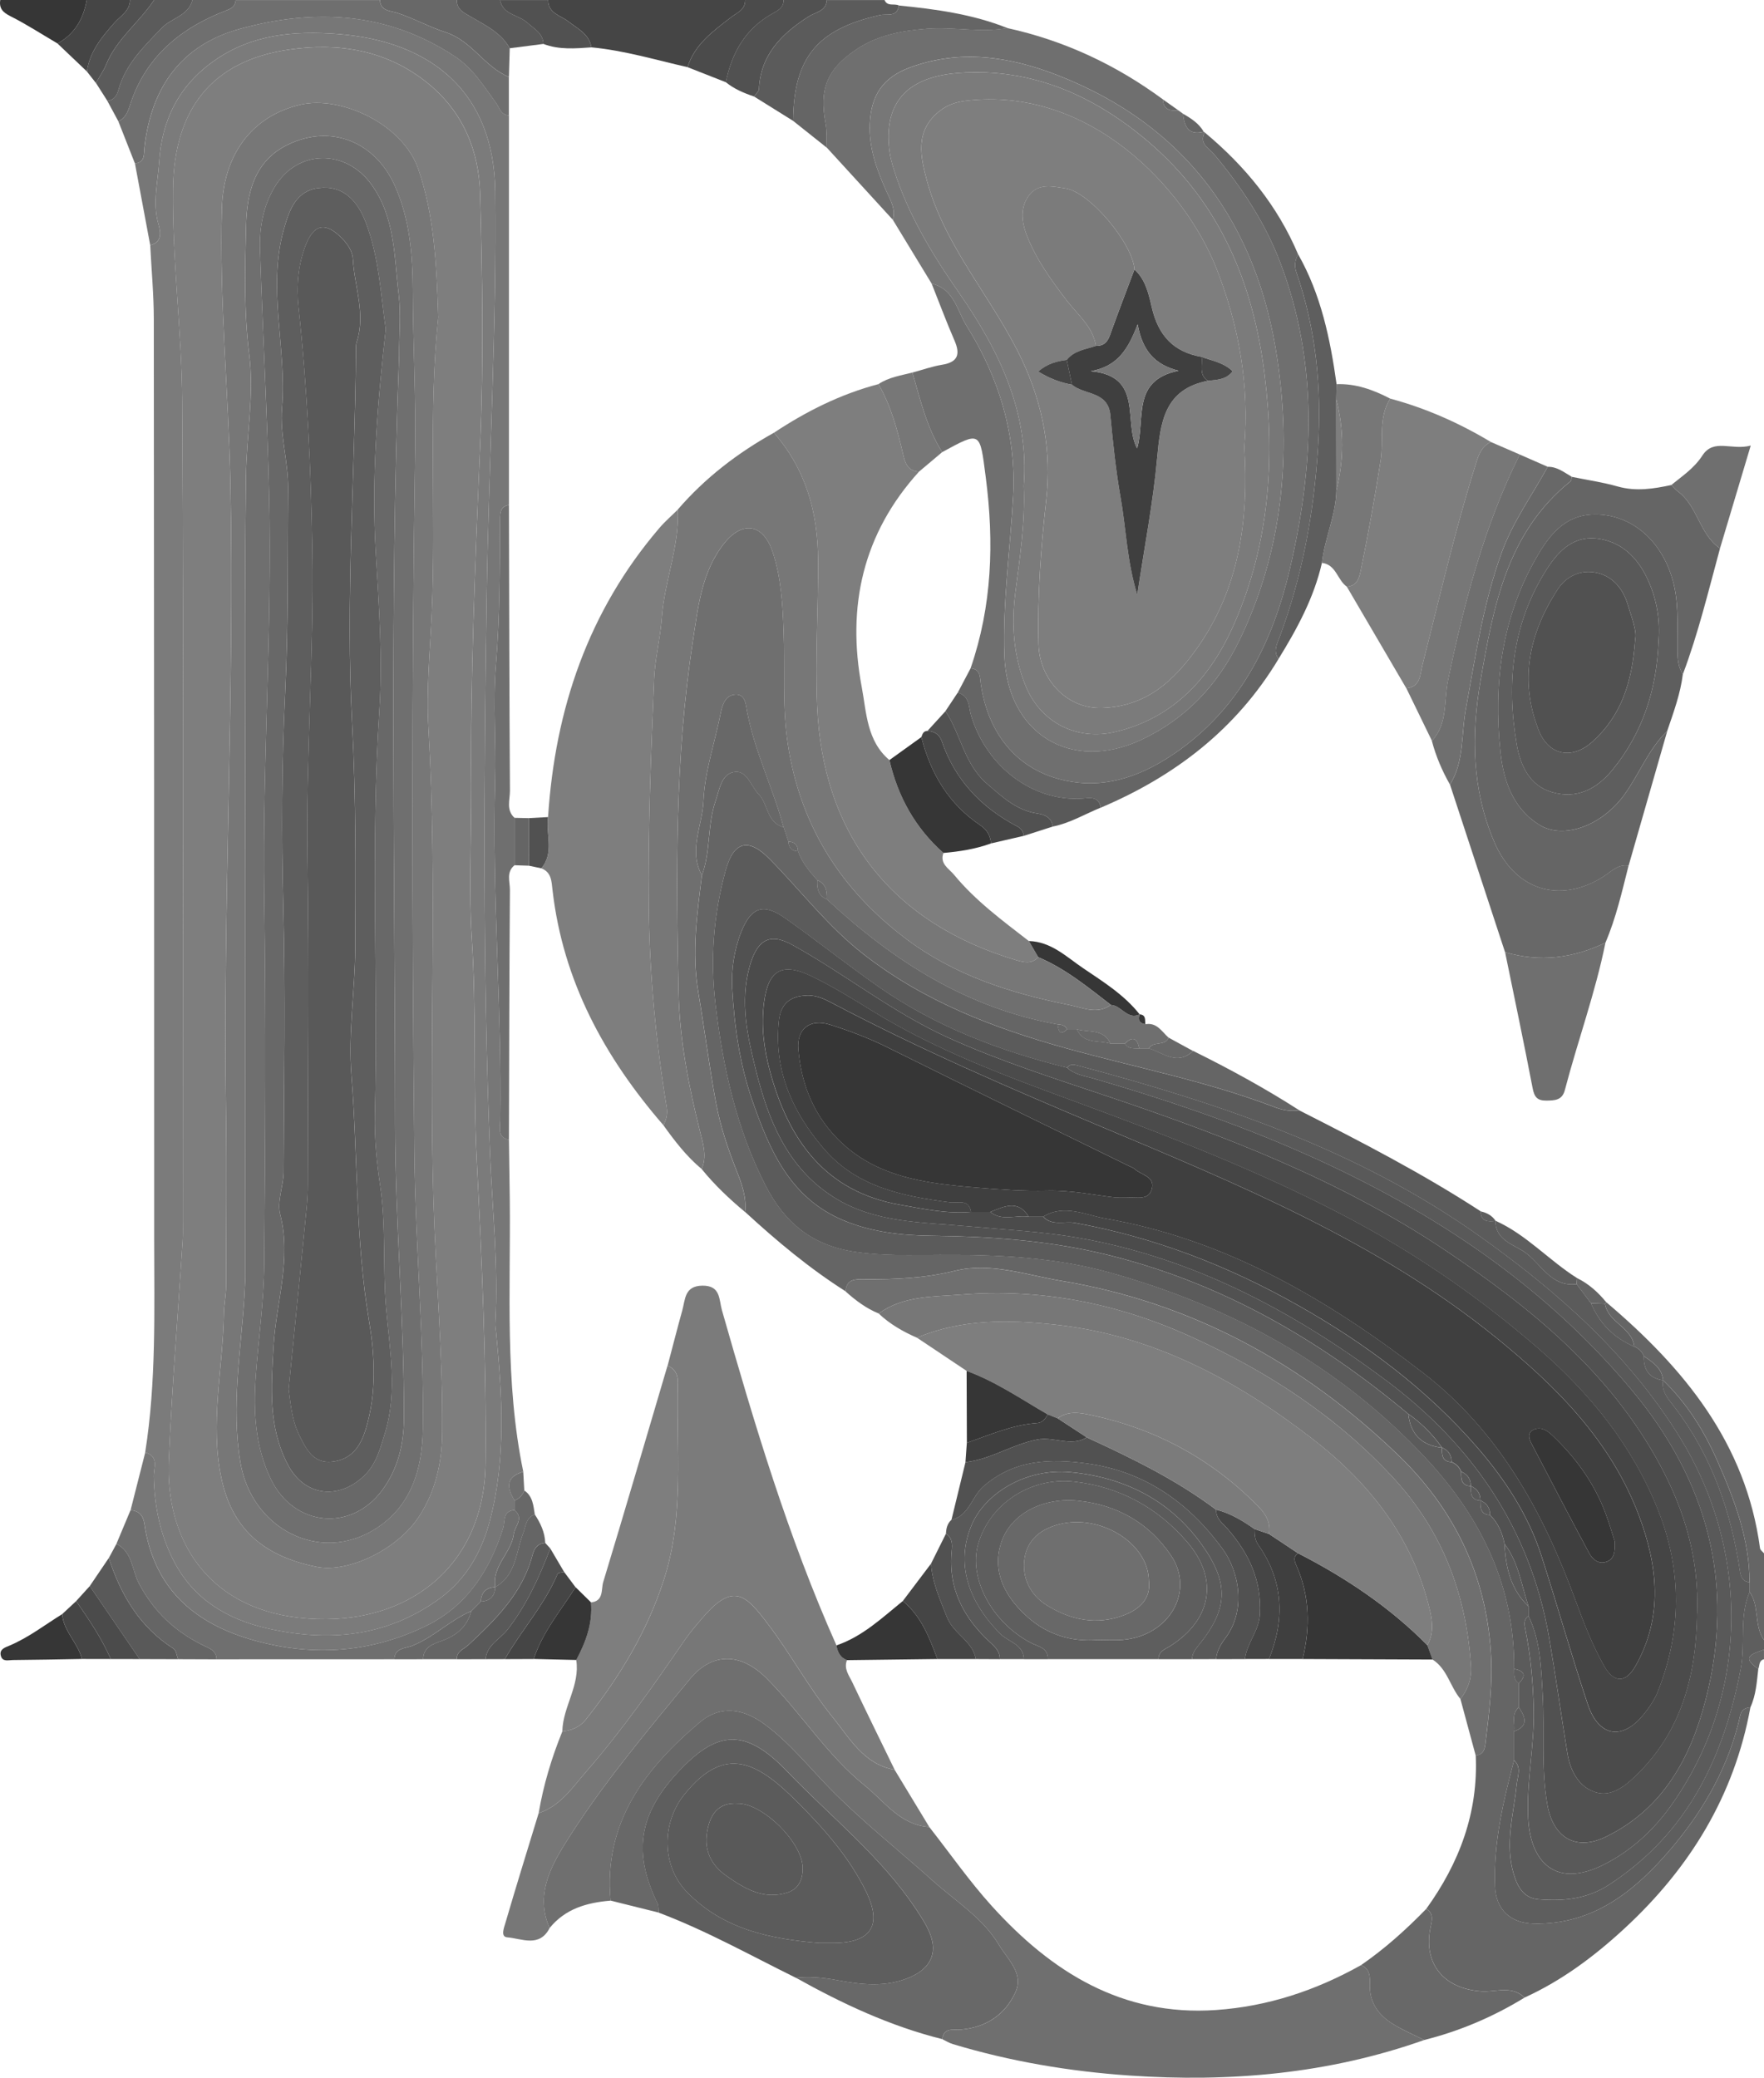 <?xml version="1.0" encoding="UTF-8"?>
<svg id="Layer_2" xmlns="http://www.w3.org/2000/svg" viewBox="0 0 618.3 728.01">
  <defs>
    <style>
      .cls-1 {
        fill: #6f6f6f;
      }

      .cls-2 {
        fill: #7b7b7b;
      }

      .cls-3 {
        fill: #777;
      }

      .cls-4 {
        fill: #3f3f3f;
      }

      .cls-5 {
        fill: #7e7e7e;
      }

      .cls-6 {
        fill: #5e5e5e;
      }

      .cls-7 {
        fill: #5b5b5b;
      }

      .cls-8 {
        fill: #363636;
      }

      .cls-9 {
        fill: #454545;
      }

      .cls-10 {
        fill: #656565;
      }

      .cls-11 {
        fill: #686868;
      }

      .cls-12 {
        fill: #595959;
      }

      .cls-13 {
        fill: #515151;
      }

      .cls-14 {
        fill: #4b4b4b;
      }
    </style>
  </defs>
  <g id="Layer_1-2" data-name="Layer_1">
    <g>
      <path class="cls-1" d="M47.3,57.29c-1.94-4.92-3.87-9.84-5.81-14.76,2.24-1.03,3.27-3.16,3.91-5.21,5.43-17.41,17.92-27.59,34.29-33.8,1.82-.69,2.79-1.64,2.94-3.51h50.53c.18,3.96,3.77,3.76,6.11,4.53,5.83,1.9,11.22,4.94,16.95,6.79,9.21,2.96,13.59,12.16,22.15,15.63,0,4.49,0,8.99,0,13.48-2.84-.12-3.26-2.66-4.55-4.41-4.27-5.83-7.98-12-14.32-16.2-23.6-15.63-49.13-16.92-75.39-9.72-20.66,5.67-31.11,20.58-33.47,41.49-.28,2.49.29,5.28-3.36,5.7Z"/>
      <path class="cls-6" d="M616.3,584.77c-.53,4.58-.8,9.21-2.78,13.48-1.82.16-3.12.8-3.57,2.85-3.89,17.62-12.61,32.93-24.07,46.46-12.55,14.81-27.2,26.89-48.29,26.47-8.22-.17-13.26-4.99-13.57-12.98-.58-15.15,2.85-29.75,6.67-44.27,2.74,2.62,1.2,5.55.9,8.57-1.05,10.41-4.23,20.7-1.01,31.38,1.45,4.83,3.72,8.37,8.68,8.78,8.69.71,16.99-.05,24.83-5.18,27.43-17.94,40.07-44.45,46.02-75.53,1.72-9.01-.59-18.34,3.14-27,3.58,5.05,1.45,11.81,5.05,16.86v3.37c-3.7,1.35-8.46,2.39-1.99,6.75Z"/>
      <path class="cls-9" d="M192.12,0h69.06c.07,3.4-2.71,4.36-4.88,6.02-6.26,4.8-12.78,9.44-15.33,17.51-11.18-2.54-22.19-5.86-33.67-6.94-.81-4.72-4.78-6.49-8.08-9.07-2.69-2.1-7.12-2.81-7.1-7.53Z"/>
      <path class="cls-10" d="M618.3,574.64c-3.6-5.04-1.47-11.81-5.05-16.86,0-1.12,0-2.24,0-3.37-.02-15.18-5.34-29.02-11.3-42.56-4.61-10.46-10.65-20.19-19.01-28.22h0c-.41-4.28-3.61-6.33-6.74-8.43-.64-1.6-1.77-2.73-3.37-3.37-.78-6.81-9.2-8.39-10.26-15.01l.48-.51c27.12,22.97,48.9,49.29,53.85,86.15.09.66.92,1.22,1.41,1.83v30.33Z"/>
      <path class="cls-7" d="M310.04,0c.99,2.43,3.42,1.11,5.03,1.93-.61,4.27-4.19,2.81-6.64,3.36-22.02,4.94-30.2,14.87-30.45,37.05-4.56-2.84-9.12-5.68-13.67-8.52.59-.88,1.66-1.74,1.71-2.65.61-12.1,8.03-19.4,17.47-25.41,2.41-1.53,6.09-1.79,6.34-5.75h20.21Z"/>
      <path class="cls-11" d="M178.38,26.95c-8.56-3.47-12.94-12.67-22.15-15.63-5.73-1.84-11.13-4.88-16.95-6.79-2.34-.77-5.93-.57-6.11-4.53h26.95c-.04,3.48,2.63,4.53,5.08,5.97,5.03,2.95,10.44,5.5,13.47,10.94-.1,3.34-.19,6.69-.29,10.03Z"/>
      <path class="cls-13" d="M289.82,0c-.25,3.96-3.93,4.22-6.34,5.75-9.44,6.01-16.87,13.31-17.47,25.41-.05.91-1.12,1.77-1.71,2.65-3.54-1.19-6.96-2.62-9.9-5.01,2.09-10.24,6.79-18.66,16.22-23.98,1.83-1.03,4.11-2.05,4.03-4.83h15.16Z"/>
      <path class="cls-14" d="M274.66,0c.07,2.78-2.2,3.8-4.03,4.83-9.43,5.31-14.14,13.74-16.22,23.98-4.48-1.76-8.96-3.52-13.43-5.28,2.56-8.07,9.08-12.71,15.33-17.51,2.17-1.67,4.95-2.62,4.88-6.02h13.48Z"/>
      <path class="cls-10" d="M82.63,0c-.15,1.87-1.12,2.82-2.94,3.51-16.37,6.22-28.86,16.39-34.29,33.8-.64,2.05-1.67,4.18-3.91,5.21-1.29-2.39-2.58-4.79-3.87-7.18,2.38-.19,3.39-2.01,3.9-3.86,2.49-9.06,8.96-15.19,15.15-21.66,3.39-3.54,9.34-4.22,10.79-9.82h15.16Z"/>
      <path class="cls-7" d="M67.47,0c-1.45,5.6-7.4,6.27-10.79,9.82-6.2,6.47-12.67,12.61-15.15,21.66-.51,1.86-1.52,3.67-3.9,3.86-1.34-2.1-2.68-4.19-4.01-6.29,1.21-2.14,2.68-4.19,3.6-6.45,3.66-9,11.62-14.76,16.79-22.61h13.48Z"/>
      <path class="cls-8" d="M20.15,15.23c-5.48-3.22-10.84-6.7-16.51-9.56C.97,4.33-.37,2.93.09,0h30.32c-1.19,6.58-4.2,11.94-10.26,15.23Z"/>
      <path class="cls-9" d="M20.15,15.23c6.06-3.3,9.08-8.65,10.26-15.23h15.16c-.07,3.88-3.35,5.58-5.51,8.02-4.42,4.99-8.62,10.09-9.6,17.02-3.44-3.27-6.88-6.53-10.31-9.8Z"/>
      <path class="cls-13" d="M192.12,0c-.02,4.72,4.41,5.43,7.1,7.53,3.29,2.58,7.27,4.34,8.08,9.07-5.66.39-11.33.9-16.82-1.2-.16-3.8-3.19-5.2-5.6-7.41-3.09-2.83-8.62-2.73-9.61-7.98h16.84Z"/>
      <path class="cls-12" d="M175.28,0c.99,5.25,6.52,5.16,9.61,7.98,2.41,2.21,5.44,3.61,5.6,7.41-3.94.51-7.88,1.01-11.82,1.52-3.03-5.44-8.44-7.99-13.47-10.94-2.45-1.44-5.12-2.49-5.08-5.97h15.16Z"/>
      <path class="cls-13" d="M30.46,25.04c.98-6.93,5.18-12.02,9.6-17.02,2.16-2.44,5.44-4.13,5.51-8.02h8.42c-5.17,7.85-13.13,13.61-16.79,22.61-.92,2.26-2.38,4.31-3.6,6.45-1.05-1.34-2.1-2.68-3.15-4.02Z"/>
      <path class="cls-10" d="M616.3,584.77c-6.47-4.36-1.71-5.4,1.99-6.75v3.37c-1.85.43-1.47,2.17-1.99,3.38Z"/>
      <path class="cls-2" d="M50.88,508.94c3.93-24.77,3.17-49.74,3.16-74.67-.01-107.45-.02-214.89-.13-322.34,0-8.67-.82-17.33-1.26-26,4.58-1.13,3.51-5.17,2.83-7.58-2.05-7.3-.16-14.39.29-21.5.94-14.66,6.76-26.69,19.21-35.5,13.28-9.4,28.15-10.59,43.36-9.43,33.29,2.53,54.82,20.81,55.23,55.07.56,47.32-2.24,94.58-2.98,141.86-1.02,65.02-1.4,130.08,1.17,195.12.78,19.84,3,39.65,1.87,59.56-.06,1.11.17,2.23.27,3.35,2.14,22.04,3.53,44.13-2.15,65.82-2.85,10.88-8.14,20.55-17.79,27.54-18.65,13.5-39.23,15.22-60.68,10.24-13.71-3.18-25.4-10.15-32.25-23.28-4.87-9.34-6.9-19.34-7.13-29.83-.07-2.96,1.97-7.07-3.02-8.42ZM165.17,274.3c-.29-35.17,1.34-76.57,3.12-117.99,1.26-29.43.83-58.98,0-88.45-.42-15.11-5.97-28.74-18.47-38.82-14.4-11.61-31.23-14.15-48.39-11.69-27.25,3.91-40.42,21.01-40.78,48.8-.33,24.94,3.07,49.72,3.22,74.56.58,95.48.23,190.97.23,286.46,0,2.53.08,5.06-.08,7.58-1.63,25.62-3.74,51.23-4.85,76.87-1.21,27.92,13.59,51.46,45.28,55.18,36.11,4.24,65.4-16.31,65.75-54.33.32-35.56-1.32-71.06-3.11-106.58-1.29-25.72-.04-51.53-1.72-77.3-1.04-15.94-.19-32-.19-54.3Z"/>
      <path class="cls-10" d="M530.7,616.77c-3.82,14.52-7.26,29.12-6.67,44.27.31,8,5.35,12.82,13.57,12.98,21.09.43,35.74-11.65,48.29-26.47,11.46-13.52,20.17-28.84,24.07-46.46.45-2.05,1.75-2.69,3.57-2.85-5.63,30.96-21.23,56.31-44.05,77.4-10.51,9.72-21.95,18.3-35.11,24.29-4.48-4.38-10.04-1.86-15.08-2.2-13.17-.87-20.45-9.61-17.9-22.24.52-2.56,1.31-4.93-1.47-6.65,11.58-16.05,18.25-33.69,17.34-53.77,2.43-.23,3.1-1.73,3.38-3.98,1.31-10.7,2.65-21.24,1.93-32.22-1.79-27.45-13.12-50.36-32.4-68.95-33.17-32-72.36-53.52-118.12-61.13-12.24-2.04-24.83-6.59-37.31-3.52-10.55,2.59-20.98,3.05-31.61,2.96-3.16-.02-6.42-.24-6.76,4.23-12.68-8.05-24.15-17.64-35.18-27.78.54-5.17-1.16-9.84-3.02-14.54-3.05-7.72-5.68-15.54-7.21-23.78-2.38-12.83-4-25.8-6.17-38.58-2.41-14.21-.42-27.46,1.24-41.1,3.11-8.37,1.88-17.52,4.78-26.01,1.39-4.07,2-9.24,6.28-10.12,4.78-.98,6,4.84,8.81,7.71,3.45,3.52,2.8,10.07,8.78,11.57.56,1.68,1.13,3.37,1.69,5.05.05,2.19,1.17,3.32,3.36,3.38,1.38,3.95,4,7.07,6.74,10.11-.16,2.89.3,5.47,3.38,6.74,23.18,21.57,49.07,38.12,80.85,43.82.34,2.14.7,4.23,3.37,1.68,1.12,0,2.24,0,3.37,0,2.37,5.36,7.69,3.78,11.81,5.04,1.68,0,3.36,0,5.04,0,1.21,1.99,3.21,1.64,5.06,1.68,1.12,0,2.24,0,3.36,0,5.09,1.59,10,6.19,15.48.89,12.75,6.31,25.23,13.11,37.2,20.8-3.14.53-6.09-.13-9.03-1.26-23.57-8.99-48.34-13.72-72.56-20.45-25.5-7.08-49.87-16.42-71.08-32.94-12.5-9.74-21.99-22.26-32.97-33.41-7.39-7.5-12.56-6.29-15.4,4.02-4.24,15.41-5.45,30.96-3.53,47.11,2.63,22.16,7.35,43.45,17.57,63.38,6.53,12.73,16.03,20.77,30.85,23.07,10.13,1.57,20.12,1.18,30.14,1.14,20.19-.09,40.41.81,59.78,6.24,42.53,11.92,80.4,32.53,110.78,65.19,19.18,20.61,31,44.69,30.78,73.61.05,1.85-.3,3.84,1.67,5.06,0,2.81,0,5.61,0,8.42-2.8,2.36-1.28,5.59-1.68,8.43,0,3.37,0,6.74,0,10.11Z"/>
      <path class="cls-1" d="M214.02,665.97c-8.25.67-15.86,2.8-21.37,9.59-4.88-10.92-.16-20.58,5.22-29.26,12.79-20.65,28.53-39.21,43.92-57.94,7.84-9.54,17.89-9.28,26.83-.36,12.06,12.04,21.15,26.88,34.49,37.64,6.95,5.6,12.42,13.86,22.61,14.52,7.26,9.24,14.01,18.95,21.88,27.65,20.96,23.17,45.73,38.73,78.59,36.48,18.18-1.24,35.05-6.86,50.89-15.74,3.22,1.37,3.14,4.23,3.08,7.01-.15,6.21,3.08,10.5,7.99,13.58,3.49,2.19,7.34,3.8,11.04,5.66-33.52,11.87-68.13,14.86-103.36,12.44-20.99-1.45-41.66-4.93-61.84-11.01-1.3-.39-2.48-1.14-3.72-1.73.56-4.24,3.88-3.13,6.51-3.35,8.85-.74,15.57-5.23,19.14-13.08,3.02-6.61-2.69-11.46-5.71-16.51-5.71-9.57-15.25-15.38-23.32-22.62-12.06-10.81-24.86-20.88-36.15-32.44-7.4-7.58-14.01-15.88-22.63-22.25-7.72-5.71-15.64-6.86-23.02-.61-19.13,16.21-33.62,35.13-31.06,62.34Z"/>
      <path class="cls-2" d="M188.8,635.31c1.68-9.87,4.54-19.39,8.31-28.65,3.2-.3,6.14-1.53,8.08-3.96,11.85-14.88,21.62-30.93,27.52-49.21,7.3-22.62,4.23-45.9,4.89-68.95.08-2.79-.92-4.89-3.6-6.01,1.71-6.48,3.37-12.98,5.16-19.44,1.06-3.83.75-8.52,7.01-8.61,6.48-.09,5.81,4.87,6.87,8.59,11.37,39.84,23.21,79.52,40.15,117.46.39,2.32,1.3,4.27,3.68,5.17-1.2,3.04.75,5.39,1.89,7.8,4.85,10.24,9.86,20.4,14.82,30.59-10.78-1.83-15.75-11.06-21.65-18.32-8.4-10.32-14.78-22.26-22.86-32.87-7.49-9.85-11.89-14.79-22.75-2.11-2.17,2.53-4.38,5.06-6.26,7.8-10.88,15.83-21.91,31.59-34.51,46.08-4.8,5.52-9.1,12.14-16.74,14.63Z"/>
      <path class="cls-3" d="M50.88,508.94c4.99,1.34,2.96,5.46,3.02,8.42.23,10.49,2.26,20.49,7.13,29.83,6.85,13.14,18.54,20.1,32.25,23.28,21.45,4.98,42.03,3.26,60.68-10.24,9.65-6.99,14.94-16.66,17.79-27.54,5.68-21.69,4.29-43.78,2.15-65.82-.11-1.12-.34-2.24-.27-3.35,1.13-19.91-1.08-39.72-1.87-59.56-2.57-65.03-2.19-130.1-1.17-195.12.74-47.28,3.55-94.54,2.98-141.86-.41-34.26-21.94-52.54-55.23-55.07-15.21-1.16-30.08.04-43.36,9.43-12.45,8.81-18.27,20.84-19.21,35.5-.46,7.11-2.34,14.2-.29,21.5.68,2.41,1.74,6.45-2.83,7.58-1.78-9.55-3.57-19.09-5.35-28.64,3.65-.42,3.07-3.2,3.36-5.7,2.36-20.91,12.81-35.83,33.47-41.49,26.27-7.2,51.79-5.91,75.39,9.72,6.34,4.2,10.05,10.37,14.32,16.2,1.28,1.75,1.71,4.29,4.55,4.41,0,45.51,0,91.02,0,136.54-3.03.45-3.09,2.69-3.11,5.04-.12,17.04-.05,34.05-1.46,51.1-1.1,13.36.1,26.9-.28,40.34-1.13,39.76,2.39,79.45,1.79,119.19-.04,2.59-1.07,5.91,3.06,6.72.1,6.99.21,13.98.29,20.97.34,31.84-1.82,63.81,4.73,95.35-6.21,1.79-5.79,5.59-3.06,10.09,0,1.12,0,2.25-.01,3.37-4.25.26-3.24,4.01-3.99,6.37-4.66,14.71-12.66,27.13-26.69,34.05-19.19,9.47-39.49,11.04-60.22,5.33-21.18-5.83-35.52-18.18-38.82-40.95-.43-2.95-1.9-4.55-4.86-4.77,1.71-6.74,3.43-13.48,5.14-20.22Z"/>
      <path class="cls-11" d="M214.02,665.97c-2.57-27.21,11.93-46.14,31.06-62.34,7.38-6.26,15.3-5.1,23.02.61,8.62,6.38,15.23,14.67,22.63,22.25,11.28,11.56,24.09,21.62,36.15,32.44,8.07,7.24,17.61,13.05,23.32,22.62,3.02,5.06,8.73,9.9,5.71,16.51-3.58,7.84-10.29,12.33-19.14,13.08-2.63.22-5.95-.88-6.51,3.35-18.2-4.55-35.01-12.4-51.3-21.51,4.75-.47,9.34-.11,14.13.79,8.68,1.63,17.55,2.75,26.18-1.11,6.68-2.99,9.38-8.07,6.81-14.83-1.18-3.1-3.06-5.97-4.91-8.76-12.39-18.65-29.96-32.47-45.26-48.41-14.56-15.17-24.43-14.76-38.61.65-13.42,14.58-15.41,27.98-6.84,45.55.46.95.32,2.2.46,3.3-5.62-1.4-11.25-2.8-16.87-4.2Z"/>
      <path class="cls-3" d="M188.8,635.31c7.64-2.49,11.94-9.11,16.74-14.63,12.6-14.49,23.63-30.25,34.51-46.08,1.88-2.74,4.09-5.26,6.26-7.8,10.86-12.68,15.25-7.74,22.75,2.11,8.08,10.61,14.46,22.55,22.86,32.87,5.9,7.26,10.87,16.49,21.65,18.32,4.05,6.69,8.11,13.37,12.16,20.06-10.19-.66-15.67-8.91-22.61-14.52-13.35-10.76-22.43-25.6-34.49-37.64-8.93-8.92-18.98-9.18-26.83.36-15.4,18.73-31.13,37.28-43.92,57.94-5.38,8.68-10.09,18.35-5.22,29.26-3.61,6.98-9.78,3.67-14.89,3.26-2.42-.19-1.08-3.45-.62-5.04,3.76-12.86,7.74-25.66,11.65-38.47Z"/>
      <path class="cls-6" d="M230.9,670.17c-.14-1.11,0-2.35-.46-3.3-8.56-17.57-6.58-30.97,6.84-45.55,14.18-15.41,24.05-15.82,38.61-.65,15.3,15.94,32.88,29.76,45.26,48.41,1.85,2.79,3.74,5.66,4.91,8.76,2.57,6.75-.13,11.84-6.81,14.83-8.63,3.86-17.5,2.74-26.18,1.11-4.78-.9-9.37-1.26-14.13-.79-15.91-7.84-31.41-16.54-48.06-22.82ZM287.22,680.81c1.68,0,3.36.01,5.05,0,13.26-.12,17.04-6.34,11.23-18.17-5.88-11.97-14.73-21.94-23.86-31.09-13.92-13.95-25.31-20.64-39.7-2.87-8.16,10.07-8.02,25.14.84,34.26,12.75,13.13,29.22,16.45,46.45,17.87Z"/>
      <path class="cls-5" d="M233.99,478.53c2.68,1.12,3.68,3.22,3.6,6.01-.65,23.05,2.42,46.33-4.89,68.95-5.9,18.27-15.66,34.32-27.52,49.21-1.94,2.44-4.88,3.67-8.08,3.96.17-8.62,6.28-16.08,4.88-25.01,3.35-6.31,5.8-12.86,5.14-20.19,4.57-.41,3.54-4.57,4.31-7.1,7.66-25.23,15.06-50.54,22.54-75.83Z"/>
      <path class="cls-1" d="M45.74,529.16c2.96.22,4.43,1.82,4.86,4.77,3.3,22.77,17.64,35.12,38.82,40.95,20.74,5.71,41.03,4.14,60.22-5.33,14.02-6.92,22.02-19.33,26.69-34.05.75-2.36-.26-6.1,3.99-6.37,3.5,2.88.1,5.62-.25,8.38-.83,6.63-7.74,11.18-6.48,18.58h0c-3.22.16-4.9,1.83-5.04,5.06-1.13,1.13-2.25,2.25-3.38,3.38-7.46,3.15-13.21,9.22-20.83,12.19-2.3.89-6,.66-6.13,4.67-20.77,0-41.55.01-62.32.02-.05-3.22-2.74-3.93-4.91-5.01-9.75-4.83-17.07-11.71-22.31-21.61-2.43-4.59-2.22-11.04-7.87-13.83,1.65-3.94,3.3-7.87,4.95-11.81Z"/>
      <path class="cls-11" d="M499.18,714.8c-3.69-1.87-7.55-3.48-11.04-5.66-4.9-3.07-8.14-7.37-7.99-13.58.07-2.78.14-5.64-3.07-7.01,8.32-5.74,15.79-12.46,22.83-19.69,2.78,1.72,1.99,4.09,1.47,6.65-2.55,12.63,4.72,21.36,17.9,22.24,5.04.33,10.6-2.19,15.08,2.2-10.98,6.72-22.68,11.72-35.18,14.85Z"/>
      <path class="cls-10" d="M165.17,564.54c1.13-1.13,2.25-2.25,3.37-3.38,3.21-.16,4.89-1.85,5.04-5.06,0,0,0,0,0,0,7.31-4.12,7.23-12.18,9.75-18.77,1-2.6.94-5.53,4.11-6.69,2,3.04,3.54,6.25,3.67,9.98-2.64.19-3.82,1.78-4.45,4.21-3.5,13.38-12.89,22.59-22.55,31.6-1.57,1.46-4.1,2.13-4,4.94-3.93,0-7.86,0-11.79,0,.07-4.23,3.43-5.34,6.46-6.41,5.22-1.84,8.93-4.96,10.39-10.44Z"/>
      <path class="cls-12" d="M31.46,555.75c2.22-3.28,4.45-6.56,6.67-9.84,4.23,12.99,10.86,24.23,22.72,31.79.92.59,1.06,2.42,1.56,3.67-4.49-.01-8.99-.03-13.48-.04-5.83-8.53-11.65-17.05-17.48-25.58Z"/>
      <path class="cls-10" d="M62.42,581.37c-.5-1.25-.64-3.08-1.56-3.67-11.87-7.57-18.49-18.81-22.72-31.79.89-1.65,1.78-3.3,2.67-4.94,5.66,2.79,5.44,9.24,7.87,13.83,5.24,9.9,12.57,16.77,22.31,21.61,2.18,1.08,4.86,1.79,4.91,5.01-4.49-.02-8.99-.03-13.48-.05Z"/>
      <path class="cls-8" d="M207.14,561.45c.66,7.34-1.79,13.88-5.14,20.19-4.97-.12-9.95-.23-14.92-.35,3.08-9.44,9.47-16.95,14.67-25.15,1.8,1.77,3.6,3.53,5.39,5.3Z"/>
      <path class="cls-12" d="M160.12,581.39c-.1-2.81,2.43-3.48,4-4.94,9.66-9,19.05-18.21,22.55-31.6.64-2.43,1.81-4.03,4.45-4.21.59.64,1.17,1.28,1.76,1.92-3.84,10.07-8.29,19.8-14.96,28.41-2.63,3.4-7.29,5.34-7.7,10.39-3.37,0-6.74.02-10.11.03Z"/>
      <path class="cls-8" d="M28.72,581.29c-8.09.14-16.18.31-24.28.37-1.5.01-3.58.75-4.16-1.54-.56-2.23,1.46-2.85,2.87-3.44,6.76-2.82,12.5-7.3,18.65-11.11.44,6.06,5.54,10.08,6.91,15.73Z"/>
      <path class="cls-9" d="M201.74,556.16c-5.2,8.2-11.58,15.71-14.67,25.15-3.37.01-6.74.03-10.11.04,5.8-10.16,13.88-18.92,18.47-29.85.2-.47,1.52-.47,2.31-.69,1.33,1.78,2.67,3.57,4,5.35Z"/>
      <path class="cls-13" d="M197.74,550.8c-.8.22-2.11.22-2.31.69-4.59,10.93-12.67,19.68-18.47,29.85-2.25,0-4.49.01-6.74.02.41-5.05,5.07-6.99,7.7-10.39,6.67-8.62,11.12-18.34,14.96-28.41,1.62,2.75,3.24,5.5,4.86,8.25Z"/>
      <path class="cls-14" d="M31.46,555.75c5.83,8.53,11.65,17.05,17.48,25.58-3.37,0-6.74-.01-10.1-.02-3.21-7.27-7.63-13.82-12.14-20.31,1.59-1.75,3.18-3.5,4.76-5.25Z"/>
      <path class="cls-9" d="M26.69,561c4.51,6.49,8.93,13.04,12.14,20.31-3.37,0-6.74-.01-10.11-.02-1.38-5.65-6.47-9.67-6.91-15.73,1.63-1.52,3.26-3.04,4.89-4.56Z"/>
      <path class="cls-11" d="M165.17,564.54c-1.45,5.48-5.17,8.6-10.39,10.44-3.04,1.07-6.39,2.18-6.46,6.41-3.37,0-6.74,0-10.11.01.13-4.01,3.83-3.78,6.13-4.67,7.63-2.97,13.37-9.04,20.83-12.19Z"/>
      <path class="cls-7" d="M530.7,616.77c0-3.37,0-6.74,0-10.11,5.25-1.88,3.91-5.06,1.68-8.43,0-2.81,0-5.61,0-8.42,2.77-2.79,1.9-4.37-1.67-5.06.22-28.92-11.6-52.99-30.78-73.61-30.39-32.66-68.26-53.27-110.78-65.19-19.37-5.43-39.59-6.33-59.78-6.24-10.02.04-20.01.44-30.14-1.14-14.82-2.3-24.32-10.34-30.85-23.07-10.22-19.93-14.94-41.22-17.57-63.38-1.92-16.15-.71-31.71,3.53-47.11,2.84-10.31,8.01-11.52,15.4-4.02,10.98,11.14,20.47,23.67,32.97,33.41,21.21,16.52,45.58,25.86,71.08,32.94,24.21,6.72,48.98,11.46,72.56,20.45,2.95,1.12,5.89,1.79,9.03,1.26,21.66,10.99,43.23,22.12,63.63,35.39.08,3.73,2.6,3.66,5.25,3.37,0,0-.07-.08-.07-.08-.1,6.75,6.31,8.31,10.14,10.94,5.84,4.02,9.28,12.43,18.29,11.27,1.69,2.24,3.37,4.49,5.06,6.73,3.01,7.1,8.07,12.15,15.16,15.17,1.6.64,2.72,1.77,3.37,3.37-.16,4.74,1.84,7.74,6.74,8.43,0,0,0,0,0,0-.72,4.11,2.1,6.9,4.18,9.64,12.91,17,19.63,36.4,22.75,57.23.34,2.24,1.02,3.67,3.39,3.91,0,1.12,0,2.24,0,3.37-3.73,8.66-1.42,17.99-3.14,27-5.95,31.09-18.58,57.59-46.02,75.53-7.85,5.13-16.14,5.89-24.83,5.18-4.96-.41-7.23-3.95-8.68-8.78-3.22-10.68-.04-20.97,1.01-31.38.3-3.02,1.85-5.95-.9-8.57ZM515.54,520.72c-.03,2.45-.05,4.9,3.37,5.06-.03,2.45-.05,4.9,3.37,5.06,2.79,2.82,4.33,6.26,5.05,10.11.43,8.22,2.13,15.94,8.42,21.91,0,1.12,0,2.25,0,3.37-1.67,1.17-1.51,2.71-1.16,4.48,1.89,9.3,2.76,18.67,2.98,28.2.3,12.9-2.64,25.57-1.92,38.5.85,15.08,9.65,24.4,26.48,15.94,9.51-4.78,17.25-11.93,23.26-20.25,27.69-38.32,28.29-89.24,3.38-129.5-17.99-29.08-43.06-51.25-70.56-70.74-42.43-30.07-90.86-46.29-140.5-59.52-1.5-.4-2.68-.57-3.68.78-23.49-5.8-45.86-14.3-65.84-28.19-11.22-7.8-21.9-16.37-33.06-24.24-7.64-5.39-11.9-3.75-15.35,4.92-2.52,6.34-3.5,13.34-3.14,19.66.75,13.28,2.63,26.67,7.05,39.35,6.04,17.32,13.14,34.06,31.8,41.93,9.95,4.2,20.5,5.33,31.07,5.46,20.13.23,40.11,1.59,59.73,6.22,40.55,9.58,75.63,29.7,107.33,56.23.77,7.1,4.7,11.03,11.79,11.8-.02,2.45-.04,4.9,3.37,5.05,1.6.64,2.73,1.77,3.36,3.37-.02,2.45-.05,4.9,3.37,5.06Z"/>
      <path class="cls-1" d="M353.14,9.85c19.97,4.38,38.05,12.88,54.49,24.98.12,3.66,2.55,4.08,5.43,3.85.53.39,1.07.78,1.6,1.17.48,4.34,1.78,7.74,7.26,6.3,0,0,.37.27.36.27-2.13,3.94,1.47,5.44,3.29,7.64,9.52,11.43,17.69,23.62,23.06,37.64,13.61,35.56,11.95,71.59,3.45,107.78-5.89,25.09-16.81,47.4-38.23,63-10.56,7.69-22.7,13.15-35.87,11.75-19.21-2.04-31.38-15.2-34.19-34.53-.37-2.56-.04-5.2-3.6-5.52,7.56-21.85,8.28-44.16,5.33-66.92-2.1-16.18-1.64-16.24-15.27-8.84-5.43-8.56-7.64-18.33-10.44-27.88,3.46-.93,6.87-2.15,10.38-2.73,5.6-.92,6.48-3.65,4.35-8.54-2.85-6.54-5.33-13.24-7.98-19.87,7.89,1.77,8.92,9.49,12.28,14.86,11.41,18.17,17.46,38.38,16.27,59.72-1.03,18.56-3.7,36.99-3.06,55.69.93,27.29,23.23,41.12,47.98,29.54,15.69-7.34,26.83-19.34,34.22-34.5,15.31-31.36,18.48-65.02,13.47-98.86-6.97-47.11-31.81-81.94-77.23-99.58-16.57-6.43-33.99-9.13-51.57-2.63-9.42,3.48-13.57,9.65-14.04,19.61-.39,8.46,2.34,15.98,5.65,23.41,1.49,3.34,3.52,6.45,2.41,10.35-7.71-8.43-15.42-16.85-23.13-25.28-.12-2.79.1-5.65-.42-8.37-2.3-12.22.44-18.94,10.3-25.75,7.66-5.3,16.27-6.87,25.28-7.56,9.39-.72,18.79,1.5,28.16-.23Z"/>
      <path class="cls-1" d="M377.41,360.63c-1.12,0-2.24,0-3.37,0-.73-1.36-1.98-1.65-3.37-1.68-31.77-5.7-57.67-22.26-80.85-43.82.15-2.89-.31-5.47-3.38-6.74-2.74-3.04-5.36-6.16-6.74-10.11-.05-2.19-1.18-3.31-3.36-3.38-.56-1.68-1.13-3.37-1.69-5.05-3.71-13.69-10.15-26.52-12.8-40.57-.46-2.44-.6-6.42-4.53-5.87-2.92.41-4.08,3.24-4.67,6.25-2.03,10.35-5.64,20.59-6.08,30.98-.37,8.62-5.34,17.34-.56,26.06-1.66,13.64-3.66,26.9-1.24,41.1,2.17,12.78,3.79,25.75,6.17,38.58,1.53,8.24,4.15,16.06,7.21,23.78,1.86,4.7,3.56,9.37,3.02,14.54-5.5-4.59-10.69-9.48-15.21-15.06,1.89-4.43.53-8.74-.55-13.03-4.01-15.98-7.18-32.27-7.55-48.62-.93-41.09-1.3-82.27,4.96-123.07,1.84-12.02,3.07-24.68,11.13-34.66,6.44-7.97,13.6-6.61,16.85,3.09,3.02,9.02,3.53,18.56,3.87,28.06.48,13.12-.53,26.21,1.48,39.38,4.39,28.75,18.72,51.12,41.61,68.3,16.92,12.71,36.6,18.97,57.05,23.05,4.79.96,9.73,3.43,14.57-.02,3.67.14,5.68,5.35,10.07,3.31,0,0,0,0,0,0-.69,1.95-.1,3.14,2.01,3.45,4.04-.72,5.75,2.57,8.14,4.71-1.28,3.15-5.42,1.06-6.93,3.78-1.12,0-2.24,0-3.36,0-.69-3.57-2.28-4.44-5.06-1.68-1.68,0-3.36,0-5.04,0-2.37-5.35-7.69-3.77-11.81-5.04Z"/>
      <path class="cls-5" d="M330.68,298.87c-1.37,3.83,1.93,5.46,3.75,7.67,7.5,9.1,16.95,16.03,26.18,23.19,1.1,1.89,2.19,3.77,3.29,5.66-2.3,2.54-5.1,1.81-7.78,1.02-43.53-12.94-67.9-44.03-69.71-89.32-.68-16.93.42-33.85.34-50.79-.09-17.05-4.36-31.84-15.48-44.67,11.36-7.52,23.41-13.56,36.65-17.04,4.42,7.69,6.68,16.17,8.64,24.69.78,3.41,1.83,5.73,5.57,5.98-19.71,21.69-25.4,47.33-20.08,75.48,1.67,8.86,1.73,18.88,9.7,25.58,2.95,12.8,9.04,23.78,18.93,32.55Z"/>
      <path class="cls-10" d="M602.89,192.12c-4.04,14.8-7.6,29.74-13.03,44.13-2.1-3.26-1.88-6.92-1.89-10.57-.02-7.53.42-15.04-1.69-22.48-3.96-14.01-14.64-23.01-27.28-22.93-10.63.07-16.06,7.43-20.49,15.14-12.1,21.03-15.08,44.11-12.6,67.86,1.05,10.09,4.27,19.92,13.71,25.78,8.46,5.25,21.87.19,29.64-10.46,5.32-7.3,8.47-16.05,15.13-22.44-4.52,15.73-9.03,31.46-13.55,47.19-3.82-.64-6.22,2.19-8.96,3.91-15.4,9.65-31.01,4.55-38.17-12.34-7.8-18.38-8.08-37.37-4.74-56.56,4.5-25.88,9.21-51.8,31.52-69.69.35-.28.3-1.04.44-1.58,5.36,1.1,10.81,1.88,16.06,3.37,6.42,1.82,12.6.83,18.85-.51.76.76,1.43,1.64,2.29,2.27,6.97,5.13,7.5,15.04,14.77,19.93Z"/>
      <path class="cls-5" d="M487.29,139.67c12.5,3.35,24.2,8.56,35.28,15.2-3.75,1.76-4.55,5.37-5.64,8.85-7.12,22.84-12.46,46.16-18.35,69.33-.82,3.25-.63,7.62-5.64,8.14-6.96-11.88-13.91-23.75-20.87-35.63,3.52-.29,4.27-2.67,4.89-5.7,2.62-12.76,4.94-25.55,6.95-38.44,1.13-7.22-.91-15.04,3.38-21.75Z"/>
      <path class="cls-11" d="M550.92,167.06c-.14.54-.1,1.3-.44,1.58-22.3,17.89-27.01,43.81-31.52,69.69-3.34,19.19-3.06,38.18,4.74,56.56,7.16,16.88,22.76,21.99,38.17,12.34,2.74-1.72,5.14-4.55,8.96-3.91-2.31,9.11-4.38,18.29-8.1,26.98-11.32,5.46-23.01,6.92-35.19,3.35-6.43-19.58-12.87-39.15-19.3-58.73,5.03-8.11,3.91-17.55,5.53-26.37,3.41-18.54,6.12-37.16,12.64-55.05,3.96-10.86,10.65-20.01,16.09-29.94,3.31-.06,5.76,1.98,8.42,3.5Z"/>
      <path class="cls-6" d="M584.38,256.14c-6.66,6.39-9.8,15.14-15.13,22.44-7.77,10.65-21.18,15.71-29.64,10.46-9.45-5.86-12.66-15.69-13.71-25.78-2.48-23.74.5-46.83,12.6-67.86,4.43-7.71,9.87-15.07,20.49-15.14,12.64-.08,23.33,8.92,27.28,22.93,2.1,7.44,1.66,14.95,1.69,22.48.01,3.65-.21,7.31,1.89,10.57-.85,6.9-3.26,13.36-5.47,19.88ZM581.31,224.89c.63-7.16-.46-14.1-3.2-20.57-3.27-7.7-8.53-13.93-17.26-15.46-8.67-1.52-14.18,3.58-18.52,10.33-12.25,19.03-14.41,39.96-10.7,61.63,1.21,7.08,4.35,14.39,12.27,16.72,8.72,2.56,15.76-.97,21.38-7.9,10.61-13.08,15.39-28.17,16.04-44.75Z"/>
      <path class="cls-10" d="M340.19,234.18c3.56.31,3.23,2.96,3.6,5.52,2.81,19.33,14.97,32.48,34.19,34.53,13.17,1.4,25.31-4.06,35.87-11.75,21.42-15.6,32.34-37.91,38.23-63,8.5-36.2,10.16-72.22-3.45-107.78-5.37-14.02-13.54-26.21-23.06-37.64-1.83-2.19-5.42-3.7-3.29-7.64,14.13,11.76,25.5,25.63,32.72,42.69-1.04,2.04-1.43,3.91-.59,6.35,6.85,19.96,8.92,40.31,7.56,61.54-1.46,22.79-5.46,44.75-13.39,66.06-1,2.69-2.4,5.08-.43,7.81-14.77,24.57-36.26,41.09-62.33,52.13-.66-4.14-3.95-3.37-6.53-3.19-17.2,1.15-33.48-11.08-38.91-29.06-.88-2.91-.45-6.95-4.69-8.03,1.5-2.84,3-5.68,4.5-8.52Z"/>
      <path class="cls-1" d="M527.54,333.65c12.17,3.57,23.87,2.11,35.19-3.35-3.55,17.56-9.71,34.39-14.24,51.67-.94,3.58-3.54,3.64-6.52,3.67-3.17.03-4.18-1.29-4.77-4.36-3.05-15.91-6.4-31.76-9.65-47.63Z"/>
      <path class="cls-3" d="M492.94,241.19c5.01-.52,4.81-4.89,5.64-8.14,5.88-23.17,11.22-46.49,18.35-69.33,1.08-3.47,1.89-7.09,5.64-8.85,3.38,1.46,6.75,2.92,10.13,4.39-12.49,25.07-19.47,51.87-25.15,79.13-1.49,7.12,0,15.16-5.64,21.2-2.98-6.13-5.97-12.27-8.95-18.4Z"/>
      <path class="cls-3" d="M487.29,139.67c-4.28,6.71-2.25,14.53-3.38,21.75-2.01,12.88-4.33,25.68-6.95,38.44-.62,3.03-1.37,5.41-4.89,5.7-3.34-2.32-3.71-7.75-8.72-8.33.95-8.61,4.89-16.62,5.06-25.38,2.67-10.66,2.71-21.33-.04-31.98.04-1.75.07-3.51.11-5.26,6.79-.25,12.9,2,18.8,5.06Z"/>
      <path class="cls-1" d="M501.89,259.59c5.65-6.04,4.16-14.08,5.64-21.2,5.69-27.26,12.67-54.06,25.15-79.13,3.27,1.43,6.54,2.87,9.81,4.3-5.44,9.93-12.13,19.08-16.09,29.94-6.52,17.89-9.23,36.51-12.64,55.05-1.62,8.82-.5,18.26-5.53,26.37-2.75-4.84-4.93-9.93-6.35-15.33Z"/>
      <path class="cls-6" d="M468.48,134.61c-.04,1.75-.07,3.51-.11,5.26.01,10.66.03,21.32.04,31.98-.17,8.76-4.11,16.77-5.06,25.38-2.8,12.23-8.69,23.07-15.2,33.62-1.97-2.73-.57-5.12.43-7.81,7.92-21.31,11.93-43.27,13.39-66.06,1.36-21.23-.71-41.58-7.56-61.54-.84-2.44-.45-4.31.59-6.35,8.04,14.12,11.26,29.67,13.48,45.51Z"/>
      <path class="cls-10" d="M353.14,9.85c-9.37,1.73-18.77-.49-28.16.23-9.01.69-17.62,2.26-25.28,7.56-9.85,6.82-12.59,13.53-10.3,25.75.51,2.72.3,5.57.42,8.37-3.95-3.14-7.89-6.28-11.84-9.42.24-22.18,8.43-32.11,30.45-37.05,2.46-.55,6.03.91,6.64-3.36,12.97,1.29,25.85,3.03,38.07,7.92Z"/>
      <path class="cls-8" d="M330.68,298.87c-9.89-8.77-15.98-19.75-18.93-32.55,3.73-2.68,7.47-5.37,11.2-8.05,3.22,12.81,9.6,23.49,20.78,30.98,2.17,1.46,3.44,3.6,3.62,6.28-5.38,1.98-10.99,2.83-16.67,3.34Z"/>
      <path class="cls-12" d="M335.69,242.7c4.25,1.08,3.82,5.13,4.69,8.03,5.42,17.98,21.71,30.21,38.91,29.06,2.58-.17,5.87-.95,6.53,3.19-5.59,2.29-10.83,5.46-16.85,6.64-.3-3.19-2.86-4.21-5.26-4.56-7.4-1.05-12.31-5.78-17.69-10.38-8.06-6.89-9.22-17.34-14.63-25.51,1.43-2.16,2.86-4.32,4.3-6.48Z"/>
      <path class="cls-1" d="M602.89,192.12c-7.28-4.89-7.8-14.79-14.77-19.93-.86-.63-1.53-1.51-2.29-2.27,3.87-3.15,8.01-5.88,10.86-10.29,3.98-6.16,10.26-1.69,16.96-3.51-3.83,12.83-7.3,24.41-10.76,35.99Z"/>
      <path class="cls-13" d="M331.4,249.18c5.41,8.17,6.57,18.63,14.63,25.51,5.38,4.59,10.28,9.32,17.69,10.38,2.4.34,4.96,1.37,5.26,4.56-3.37,1.08-6.75,2.16-10.12,3.24-.2-1.47-.86-2.54-2.24-3.27-12.6-6.6-21.84-16.21-26.5-29.85-.85-2.49-2.61-3.46-5.03-3.65,2.11-2.31,4.21-4.61,6.32-6.92Z"/>
      <path class="cls-9" d="M325.08,256.1c2.42.19,4.18,1.16,5.03,3.65,4.67,13.64,13.9,23.25,26.5,29.85,1.38.72,2.05,1.8,2.24,3.27-3.83.89-7.67,1.77-11.5,2.66-.18-2.68-1.44-4.83-3.62-6.28-11.18-7.49-17.56-18.16-20.78-30.98.36-1.06.7-2.15,2.12-2.17Z"/>
      <path class="cls-8" d="M363.91,335.39c-1.1-1.89-2.19-3.77-3.29-5.66,7.8.21,13.15,5.53,19.01,9.5,7.06,4.79,14.42,9.33,19.83,16.2-4.39,2.04-6.39-3.17-10.07-3.31-8.07-6.22-15.95-12.72-25.47-16.73Z"/>
      <path class="cls-6" d="M552.6,449.94c-9.01,1.15-12.46-7.25-18.29-11.27-3.82-2.63-10.23-4.18-10.14-10.94,10.83,4.86,18.74,13.88,28.61,20.1-.06.7-.12,1.41-.18,2.11Z"/>
      <path class="cls-11" d="M402.68,367.36c1.51-2.72,5.65-.63,6.93-3.78,2.85,1.56,5.7,3.11,8.55,4.67-5.48,5.3-10.4.69-15.48-.89Z"/>
      <path class="cls-10" d="M552.6,449.94c.06-.7.12-1.41.18-2.11,4.1,2.01,7.4,4.99,10.26,8.5,0,0-.48.51-.48.5-1.63-.05-3.27-.11-4.9-.16-1.69-2.24-3.37-4.49-5.06-6.73Z"/>
      <path class="cls-10" d="M421.91,46.14c-5.49,1.44-6.78-1.96-7.26-6.3,2.82,1.63,5.56,3.37,7.26,6.3Z"/>
      <path class="cls-10" d="M413.05,38.68c-2.88.22-5.3-.19-5.43-3.85,1.81,1.28,3.62,2.57,5.43,3.85Z"/>
      <path class="cls-6" d="M524.24,427.82c-2.65.28-5.17.36-5.25-3.37,2.15.49,4.02,1.44,5.25,3.37Z"/>
      <path class="cls-8" d="M401.47,358.87c-2.12-.3-2.7-1.5-2.01-3.45,2.35.17,1.79,2.04,2.01,3.45Z"/>
      <path class="cls-6" d="M613.24,554.42c-2.37-.24-3.05-1.67-3.39-3.91-3.12-20.84-9.84-40.24-22.75-57.23-2.08-2.74-4.9-5.52-4.18-9.64,8.37,8.04,14.4,17.76,19.01,28.22,5.96,13.54,11.29,27.38,11.3,42.56Z"/>
      <path class="cls-6" d="M557.66,456.68c1.63.05,3.27.1,4.9.16,1.06,6.62,9.48,8.2,10.26,15.01-7.09-3.01-12.15-8.07-15.16-15.17Z"/>
      <path class="cls-6" d="M582.93,483.64c-4.9-.68-6.9-3.69-6.74-8.43,3.13,2.1,6.32,4.15,6.74,8.43Z"/>
      <path class="cls-5" d="M165.17,274.3c0,22.3-.85,38.36.19,54.3,1.68,25.77.43,51.58,1.72,77.3,1.79,35.52,3.43,71.02,3.11,106.58-.34,38.02-29.64,58.57-65.75,54.33-31.69-3.72-46.5-27.27-45.28-55.18,1.12-25.65,3.22-51.25,4.85-76.87.16-2.52.08-5.05.08-7.58,0-95.49.35-190.98-.23-286.46-.15-24.83-3.55-49.62-3.22-74.56.36-27.79,13.53-44.9,40.78-48.8,17.16-2.46,34,.08,48.39,11.69,12.5,10.08,18.04,23.71,18.47,38.82.83,29.47,1.26,59.01,0,88.45-1.77,41.42-3.41,82.81-3.12,117.99ZM153.62,111.29c-.63-19.12-1.44-35.75-6.96-51.91-5.5-16.08-27.36-25.92-41.25-22.72-17.54,4.05-27.11,18.01-27.64,36.3-.93,32.17,2.34,64.29,2.99,96.43,1.5,73.77-2.7,147.52-1.55,221.3.31,19.93.06,39.87.03,59.8,0,3.35-.73,6.74-.78,9.98-.32,19.19-4.97,38.3-.84,57.6,3.65,17.07,14.11,27.07,33.29,30.93,11.24,2.26,28.35-6.12,35.85-17.47,5.92-8.96,8.13-19,8.23-29.47.27-27.42-2.27-54.75-3.09-82.12-1.64-54.93,1.48-109.93-1.74-164.88-.78-13.35.56-26.81,1.16-40.22,1.58-35.26-1.22-70.64,2.29-103.55Z"/>
      <path class="cls-1" d="M308,460.24c-4.41-1.79-8.14-4.61-11.65-7.76.34-4.47,3.6-4.25,6.76-4.23,10.63.08,21.06-.37,31.61-2.96,12.48-3.06,25.07,1.49,37.31,3.52,45.77,7.61,84.95,29.13,118.12,61.13,19.28,18.59,30.61,41.5,32.4,68.95.72,10.98-.62,21.52-1.93,32.22-.28,2.25-.95,3.75-3.38,3.98-1.78-6.59-3.56-13.17-5.34-19.76,2.6-3.44,3.99-7.1,3.69-11.62-1.66-25.04-9.91-47.11-27.18-65.84-20.09-21.79-44.32-37.39-70.99-49.52-25.6-11.64-52.59-17-80.6-14.73-9.68.78-20.19.33-28.83,6.62Z"/>
      <path class="cls-11" d="M246.02,306.7c-4.78-8.72.2-17.44.56-26.06.44-10.39,4.05-20.63,6.08-30.98.59-3.01,1.74-5.84,4.67-6.25,3.92-.55,4.07,3.43,4.53,5.87,2.65,14.05,9.1,26.87,12.8,40.57-5.98-1.5-5.33-8.05-8.78-11.57-2.81-2.87-4.03-8.69-8.81-7.71-4.28.88-4.88,6.05-6.28,10.12-2.9,8.49-1.67,17.64-4.78,26.01Z"/>
      <path class="cls-11" d="M377.41,360.63c4.11,1.26,9.44-.31,11.81,5.04-4.12-1.25-9.44.32-11.81-5.04Z"/>
      <path class="cls-6" d="M532.38,598.23c2.24,3.37,3.58,6.55-1.68,8.43.4-2.84-1.12-6.07,1.68-8.43Z"/>
      <path class="cls-11" d="M286.45,308.39c3.07,1.27,3.53,3.85,3.38,6.74-3.07-1.27-3.53-3.85-3.38-6.74Z"/>
      <path class="cls-6" d="M530.71,584.75c3.58.69,4.44,2.27,1.67,5.06-1.97-1.22-1.62-3.21-1.67-5.06Z"/>
      <path class="cls-11" d="M394.26,365.68c2.79-2.75,4.37-1.88,5.06,1.68-1.86-.05-3.85.3-5.06-1.68Z"/>
      <path class="cls-11" d="M276.35,294.9c2.19.06,3.31,1.19,3.36,3.38-2.19-.06-3.31-1.18-3.36-3.38Z"/>
      <path class="cls-11" d="M370.67,358.95c1.39.03,2.64.32,3.37,1.68-2.67,2.56-3.03.46-3.37-1.68Z"/>
      <path class="cls-8" d="M293.18,576.53c9.14-3.11,15.99-9.65,23.26-15.55,6.48,5.32,9.32,12.81,12.12,20.33-10.57.13-21.13.26-31.7.39-2.38-.9-3.29-2.85-3.68-5.17Z"/>
      <path class="cls-1" d="M180.35,303.17c-2.99,2.4-1.6,5.74-1.62,8.63-.2,29.19-.25,58.38-.34,87.57-4.13-.81-3.1-4.14-3.06-6.72.6-39.75-2.91-79.43-1.79-119.19.38-13.44-.82-26.98.28-40.34,1.41-17.04,1.34-34.06,1.46-51.1.02-2.35.08-4.59,3.11-5.04.09,33.36.14,66.73.35,100.09.02,3.17-1.42,6.77,1.61,9.5,0,5.54,0,11.07,0,16.61Z"/>
      <path class="cls-11" d="M183.77,522.25c3.01,2.02,3.16,5.29,3.69,8.4-3.17,1.16-3.11,4.09-4.11,6.69-2.53,6.59-2.44,14.65-9.75,18.77-1.25-7.4,5.65-11.95,6.48-18.58.35-2.76,3.74-5.5.25-8.38,0-1.12,0-2.25.01-3.37,1.67-.66,2.8-1.85,3.43-3.53Z"/>
      <path class="cls-1" d="M183.77,522.25c-.62,1.68-1.76,2.86-3.43,3.53-2.73-4.5-3.16-8.3,3.06-10.09.12,2.19.25,4.37.37,6.56Z"/>
      <path class="cls-7" d="M287.22,680.81c-17.23-1.42-33.7-4.74-46.45-17.87-8.86-9.12-8.99-24.19-.84-34.26,14.39-17.77,25.77-11.08,39.7,2.87,9.13,9.15,17.98,19.12,23.86,31.09,5.82,11.84,2.03,18.05-11.23,18.17-1.68.02-3.36,0-5.05,0ZM258.68,631.93c-7.2-.49-9.89,4.11-10.86,10.12-1.03,6.33,1.49,11.47,6.64,15.12,6.45,4.57,13.22,8.65,21.61,5.94,3.93-1.27,5.34-4.66,5.29-8.62-.1-8.86-13.89-22.54-22.68-22.55Z"/>
      <path class="cls-11" d="M173.59,556.11c-.15,3.21-1.83,4.9-5.04,5.06.14-3.23,1.83-4.9,5.04-5.06Z"/>
      <path class="cls-13" d="M493.64,495.44c-31.7-26.53-66.78-46.65-107.33-56.23-19.62-4.63-39.6-5.99-59.73-6.22-10.57-.12-21.12-1.26-31.07-5.46-18.66-7.87-25.77-24.61-31.8-41.93-4.42-12.68-6.3-26.07-7.05-39.35-.36-6.32.62-13.32,3.14-19.66,3.45-8.67,7.71-10.3,15.35-4.92,11.17,7.87,21.85,16.44,33.06,24.24,19.98,13.89,42.36,22.39,65.84,28.19,2.55,2.46,5.99,2.84,9.15,3.76,23.61,6.87,46.86,14.64,69.51,24.39,45.81,19.72,86.81,46.04,119.1,84.64,26.68,31.88,36.56,68.09,26.02,108.74-5.25,20.27-14.9,38.16-34.9,47.93-10.65,5.2-18.55.28-20.57-11.25-2.25-12.83-.92-25.69-1.64-38.5-.53-9.35-.75-18.86-4.96-27.6,0-1.12,0-2.25,0-3.37-2.48-7.43-3.47-15.43-8.42-21.91-.72-3.85-2.26-7.3-5.05-10.11,0-2.43-1.13-4.11-3.37-5.06,0-2.43-1.13-4.11-3.37-5.06,0-2.43-1.13-4.11-3.37-5.06-.64-1.61-1.76-2.73-3.36-3.37-.01-2.43-1.13-4.11-3.37-5.05-3.25-4.61-7.18-8.54-11.79-11.8ZM594.85,565.24c.71-18.72-4.28-35.86-13.13-52.18-17.62-32.53-45.34-55-75.2-75.01-36.35-24.35-76.85-39.97-118.08-53.84-18.82-6.33-37.74-12.33-55.93-20.55-19.55-8.83-36.2-22.28-54.78-32.58-8.13-4.51-12.42-1.57-14.97,7.49-3.52,12.52-.74,24.61,2.17,36.37,4.35,17.53,11.03,34.32,27.43,44.62,14.35,9.01,30.87,8.65,46.9,10.11,13.31,1.22,26.67,1.86,39.87,4.24,39.79,7.17,74.38,25.73,106.32,49.47,30.51,22.68,50.97,52.32,57.53,90.46,2.31,13.44,4.19,26.96,6.39,40.42,1,6.13,3.89,11.78,9.79,13.69,5.34,1.73,9.98-1.72,14.04-5.62,16.31-15.67,21.35-35.47,21.63-57.11Z"/>
      <path class="cls-12" d="M535.76,566.22c4.22,8.73,4.44,18.24,4.96,27.6.72,12.82-.6,25.67,1.64,38.5,2.02,11.53,9.92,16.46,20.57,11.25,20-9.77,29.64-27.66,34.9-47.93,10.53-40.65.65-76.86-26.02-108.74-32.3-38.6-73.29-64.91-119.1-84.64-22.65-9.75-45.89-17.52-69.51-24.39-3.16-.92-6.6-1.3-9.15-3.76,1-1.35,2.17-1.18,3.68-.78,49.64,13.23,98.08,29.45,140.5,59.52,27.5,19.49,52.57,41.66,70.56,70.74,24.91,40.26,24.31,91.17-3.38,129.5-6.01,8.32-13.75,15.47-23.26,20.25-16.83,8.46-25.63-.86-26.48-15.94-.73-12.93,2.21-25.59,1.92-38.5-.22-9.53-1.09-18.9-2.98-28.2-.36-1.77-.51-3.32,1.16-4.48Z"/>
      <path class="cls-12" d="M527.34,540.94c4.94,6.48,5.93,14.48,8.42,21.91-6.29-5.96-7.99-13.69-8.42-21.91Z"/>
      <path class="cls-12" d="M493.64,495.44c4.61,3.25,8.54,7.19,11.79,11.8-7.1-.77-11.03-4.7-11.79-11.8Z"/>
      <path class="cls-12" d="M518.91,525.77c2.24.94,3.36,2.63,3.37,5.06-3.41-.16-3.4-2.6-3.37-5.06Z"/>
      <path class="cls-12" d="M515.54,520.72c2.24.94,3.36,2.63,3.37,5.06-3.42-.16-3.4-2.6-3.37-5.06Z"/>
      <path class="cls-12" d="M512.17,515.66c2.24.94,3.36,2.63,3.37,5.06-3.42-.15-3.4-2.6-3.37-5.06Z"/>
      <path class="cls-12" d="M505.44,507.24c2.24.94,3.36,2.62,3.37,5.05-3.42-.15-3.4-2.6-3.37-5.05Z"/>
      <path class="cls-3" d="M326.57,99.41c-4.54-7.46-9.08-14.92-13.62-22.38,1.11-3.9-.92-7.02-2.41-10.35-3.31-7.43-6.05-14.95-5.65-23.41.46-9.96,4.62-16.13,14.04-19.61,17.58-6.5,35-3.8,51.57,2.63,45.42,17.63,70.27,52.47,77.23,99.58,5,33.84,1.83,67.51-13.47,98.86-7.4,15.15-18.53,27.16-34.22,34.5-24.75,11.58-47.05-2.25-47.98-29.54-.64-18.7,2.03-37.14,3.06-55.69,1.19-21.34-4.86-41.55-16.27-59.72-3.37-5.37-4.4-13.09-12.28-14.86ZM358.83,170.19c.54,13.01-1.37,25.13-2.93,37.31-1.43,11.19-.73,22.4,3.68,33.02,5.32,12.79,17.97,19.05,31.2,15.96,21.03-4.91,33.83-19.63,41.86-37.98,12.12-27.67,14.35-57,10.65-86.99-3.98-32.26-15.66-60.5-40.84-81.91-18.95-16.11-40.79-25.82-66.06-24.07-14.91,1.04-27.2,7.48-24.61,27.5.28,2.2.9,4.37,1.57,6.49,4.94,15.66,13.43,29.65,22.66,42.88,14.48,20.77,24.77,42.44,22.82,67.78Z"/>
      <path class="cls-3" d="M330.25,158.42c-2.71,2.28-5.41,4.56-8.12,6.84-3.74-.25-4.79-2.56-5.57-5.98-1.96-8.52-4.22-17-8.64-24.69,3.59-2.43,7.82-2.99,11.88-4.06,2.8,9.55,5.02,19.32,10.44,27.88Z"/>
      <path class="cls-3" d="M245.97,409.64c-5.29-4.39-9.43-9.78-13.41-15.33.96-2.02,1.52-3.91,1.11-6.37-3.84-23.35-6.02-46.82-6.29-70.53-.3-26.55.8-53.04,1.9-79.54.3-7.17,2.18-14.27,2.69-21.45.91-12.78,6.2-24.89,5.59-37.87,9.56-11.08,20.96-19.84,33.71-26.92,11.13,12.83,15.4,27.62,15.48,44.67.09,16.94-1.02,33.85-.34,50.79,1.81,45.29,26.18,76.38,69.71,89.32,2.67.79,5.47,1.52,7.78-1.02,9.52,4,17.41,10.51,25.47,16.73-4.84,3.45-9.78.98-14.57.02-20.45-4.09-40.14-10.35-57.05-23.05-22.88-17.19-37.21-39.55-41.61-68.3-2.01-13.17-1-26.26-1.48-39.38-.34-9.49-.85-19.03-3.87-28.06-3.25-9.7-10.41-11.06-16.85-3.09-8.06,9.97-9.29,22.64-11.13,34.66-6.26,40.8-5.89,81.98-4.96,123.07.37,16.35,3.54,32.64,7.55,48.62,1.08,4.29,2.44,8.6.55,13.03Z"/>
      <path class="cls-12" d="M581.31,224.89c-.64,16.57-5.43,31.67-16.04,44.75-5.63,6.94-12.66,10.46-21.38,7.9-7.92-2.32-11.06-9.64-12.27-16.72-3.71-21.67-1.55-42.6,10.7-61.63,4.34-6.74,9.85-11.85,18.52-10.33,8.73,1.53,14,7.76,17.26,15.46,2.74,6.47,3.83,13.41,3.2,20.57ZM573.14,224.02c.7-2.8-1.22-7.65-2.66-12.38-1.58-5.2-5.07-9.62-10.65-10.9-5.72-1.31-10.84,1.13-13.9,5.86-9.93,15.33-13.54,31.8-6.55,49.37,3.5,8.8,11.68,10.27,18.7,3.98,10-8.96,14.01-20.51,15.07-35.93Z"/>
      <path class="cls-5" d="M468.42,171.85c-.01-10.66-.03-21.32-.04-31.98,2.74,10.66,2.7,21.32.04,31.98Z"/>
      <path class="cls-5" d="M237.57,178.55c.6,12.98-4.68,25.09-5.59,37.87-.51,7.18-2.39,14.27-2.69,21.45-1.11,26.5-2.21,52.99-1.9,79.54.27,23.71,2.45,47.18,6.29,70.53.4,2.46-.16,4.35-1.11,6.37-20.68-23.85-35.26-50.58-38.91-82.46-.35-3.1-.37-6.21-3.91-7.6,4.61-5.48,1.52-11.97,2.35-17.95,2.45-37.83,14.08-72.14,39.02-101.29,1.97-2.31,4.3-4.31,6.46-6.46Z"/>
      <path class="cls-13" d="M192.09,286.3c-.83,5.98,2.27,12.47-2.35,17.95-1.45-.3-2.91-.61-4.36-.92,0-5.56.02-11.11.03-16.67l6.68-.36Z"/>
      <path class="cls-10" d="M185.41,286.67c0,5.56-.02,11.11-.03,16.67-1.68-.06-3.36-.11-5.04-.17,0-5.54,0-11.07,0-16.61,1.69.04,3.38.07,5.08.11Z"/>
      <path class="cls-3" d="M153.62,111.29c-3.5,32.91-.71,68.29-2.29,103.55-.6,13.41-1.95,26.87-1.16,40.22,3.22,54.95.1,109.94,1.74,164.88.82,27.37,3.36,54.7,3.09,82.12-.1,10.47-2.31,20.52-8.23,29.47-7.5,11.35-24.61,19.74-35.85,17.47-19.19-3.86-29.64-13.86-33.29-30.93-4.13-19.3.52-38.41.84-57.6.05-3.24.78-6.63.78-9.98.03-19.93.28-39.87-.03-59.8-1.15-73.78,3.06-147.54,1.55-221.3-.66-32.15-3.93-64.26-2.99-96.43.53-18.29,10.09-32.25,27.64-36.3,13.89-3.2,35.76,6.64,41.25,22.72,5.52,16.17,6.33,32.8,6.96,51.91ZM86,304.16c0,46.88,0,93.76-.01,140.64,0,2.8-.11,5.61-.27,8.4-1.18,19.7-4.8,39.26-1.47,59.18,3.9,23.31,27.82,35.62,47.26,23.37,12.63-7.95,16.49-20.97,16.68-34.84.45-32.45-2.62-64.85-2.96-97.26-.85-81.96-1.01-163.94.27-245.89.29-18.72-.75-37.34-.82-56-.04-12.41-1.03-25.01-6.36-36.83-6.92-15.34-22.41-21.54-37.44-14.24-11.79,5.73-14.34,17-14.63,28.21-.39,15.06-.81,30.13,1.1,45.29,1.77,14.1-.96,28.48-1.14,42.7-.58,45.75-.22,91.51-.22,137.26Z"/>
      <path class="cls-3" d="M308,460.24c8.65-6.29,19.16-5.84,28.83-6.62,28.01-2.27,55,3.09,80.6,14.73,26.68,12.13,50.9,27.74,70.99,49.52,17.27,18.73,25.52,40.81,27.18,65.84.3,4.52-1.09,8.18-3.69,11.62-3.64-4.35-4.63-10.57-9.78-13.84-.61-1.67-1.22-3.34-1.83-5.01,2.16-3.92,1.92-7.87.91-12.16-5.96-25.51-21.27-44.83-41.36-60.3-26.6-20.49-55.77-36.16-89.86-39.86-16.39-1.78-32.88-2.06-48.6,4.56-4.9-2.14-9.49-4.77-13.4-8.47Z"/>
      <path class="cls-6" d="M406.05,581.35c-12.92,0-25.83,0-38.75,0,.02-4.13-3.44-4.37-6.12-5.79-13.61-7.22-21.71-22.62-18.35-34.46,3.97-14.01,18.24-23.67,33.68-21.95,15.9,1.77,29.31,9.12,39.67,21.22,11.07,12.92,8.5,27.13-5.9,36.32-1.86,1.19-4.22,1.83-4.24,4.66ZM384.76,574.63c3.09,0,5.91.2,8.7-.03,16.47-1.38,25.52-17.14,16.88-29.77-7.68-11.22-18.73-17.47-32.16-18.95-12.28-1.36-23.1,4.31-26.73,13.26-3.8,9.37-.88,18.97,8.76,27.49,7.05,6.24,15.48,8.73,24.56,8.01Z"/>
      <path class="cls-13" d="M333.5,532.52c1.64-6.73,3.27-13.46,4.91-20.18,8.85-.98,16.31-6.22,25.12-7.92,6-1.16,11.84,2.66,17.41-.77,15.77,7.26,31.37,14.84,45.34,25.34-.13,3.24,2.4,4.84,4.2,6.93,7.33,8.52,11.77,17.93,11.13,29.67-.32,5.97-4.61,10.15-5.23,15.74-3.37.01-6.74.02-10.11.03.22-2.92,1.68-5.28,3.36-7.54,7.16-9.66,4.82-23.03-1.17-31.21-11.82-16.13-27.31-27.06-47.42-29.8-12.83-1.75-25.43-1.49-36.32,8-4.18,3.64-4.99,10.28-11.21,11.73Z"/>
      <path class="cls-12" d="M333.5,532.52c6.22-1.45,7.04-8.09,11.21-11.73,10.89-9.48,23.49-9.75,36.32-8,20.11,2.75,35.6,13.67,47.42,29.8,5.99,8.18,8.33,21.55,1.17,31.21-1.68,2.26-3.14,4.63-3.36,7.54-2.81,0-5.62,0-8.42.01.06-1.77.86-3.14,1.98-4.5,10.58-12.78,11.19-21.91,1.54-35.47-11.25-15.8-27.35-23.79-46.21-25.56-15.25-1.43-29.89,7.17-34.69,18.75-5.34,12.9-1.55,26.13,10.19,37.93,2.81,2.83,8.05,3.56,8.24,8.84-2.81,0-5.62,0-8.42,0,.05-2.49-1.48-4.12-3.14-5.63-9.53-8.69-15.08-19.04-13.74-32.38.22-2.19.26-4.52-2.02-5.95.08-1.85.47-3.58,1.94-4.87Z"/>
      <path class="cls-8" d="M500.31,576.48c.61,1.67,1.22,3.34,1.83,5.01-15.18-.06-30.36-.12-45.54-.18,2.66-11.12,2.52-22.05-2.16-32.68-.71-1.6-1.32-3.14.59-4.37,16.65,8.55,32.07,18.84,45.29,32.22Z"/>
      <path class="cls-7" d="M358.89,581.36c-.18-5.28-5.42-6.02-8.24-8.84-11.74-11.8-15.53-25.03-10.19-37.93,4.8-11.58,19.44-20.19,34.69-18.75,18.86,1.77,34.96,9.76,46.21,25.56,9.65,13.55,9.04,22.68-1.54,35.47-1.12,1.36-1.93,2.73-1.98,4.5-3.93,0-7.86,0-11.79-.01.02-2.83,2.38-3.47,4.24-4.66,14.39-9.2,16.96-23.4,5.9-36.32-10.36-12.09-23.77-19.44-39.67-21.22-15.44-1.72-29.7,7.94-33.68,21.95-3.36,11.85,4.74,27.25,18.35,34.46,2.67,1.42,6.14,1.65,6.12,5.79-2.81,0-5.61,0-8.42,0Z"/>
      <path class="cls-4" d="M455.02,544.26c-1.9,1.23-1.29,2.77-.59,4.37,4.68,10.63,4.82,21.56,2.16,32.68-3.93,0-7.86,0-11.79-.01,5.63-13.99,5.09-27.41-3.77-40.01-1.21-1.72-1.27-3.59-1.3-5.52,1.69.57,3.38,1.14,5.07,1.71,3.41,2.26,6.81,4.53,10.22,6.79Z"/>
      <path class="cls-9" d="M439.73,535.76c.03,1.94.09,3.8,1.3,5.52,8.86,12.6,9.39,26.02,3.77,40.01-2.81,0-5.61.02-8.42.02.62-5.59,4.91-9.77,5.23-15.74.64-11.74-3.81-21.15-11.13-29.67-1.8-2.09-4.33-3.69-4.2-6.93,5,1.23,9.29,3.87,13.45,6.78Z"/>
      <path class="cls-9" d="M328.56,581.31c-2.8-7.52-5.63-15.01-12.12-20.33,3.3-4.37,6.6-8.74,9.91-13.11.39,6.71,3.17,12.63,5.58,18.79,2.28,5.84,8.99,8.27,10.11,14.66-4.49,0-8.99,0-13.48,0Z"/>
      <path class="cls-13" d="M342.03,581.32c-1.13-6.39-7.83-8.82-10.11-14.66-2.4-6.16-5.18-12.08-5.58-18.79,1.74-3.49,3.48-6.98,5.22-10.47,2.28,1.44,2.24,3.77,2.02,5.95-1.35,13.33,4.21,23.68,13.74,32.38,1.66,1.51,3.19,3.14,3.14,5.63-2.81-.01-5.62-.02-8.43-.04Z"/>
      <path class="cls-5" d="M455.02,544.26c-3.41-2.26-6.81-4.53-10.22-6.79.63-4.3-1.38-7.28-4.33-10.23-16.16-16.17-35.44-26.57-57.71-31.34-3.9-.83-8.25-1.77-12.03,1.07-1.17-.46-2.34-.91-3.51-1.37-9.31-5.38-18.21-11.52-28.41-15.25-5.8-3.88-11.61-7.76-17.41-11.64,15.72-6.62,32.21-6.34,48.6-4.56,34.09,3.71,63.26,19.37,89.86,39.86,20.09,15.47,35.4,34.79,41.36,60.3,1,4.29,1.24,8.24-.91,12.16-13.22-13.38-28.64-23.67-45.29-32.22Z"/>
      <path class="cls-8" d="M338.81,480.35c10.2,3.73,19.1,9.87,28.41,15.25-.77,1.58-1.94,2.91-3.7,3.03-8.7.59-16.55,4.13-24.62,6.91-.03-8.39-.06-16.79-.09-25.18Z"/>
      <path class="cls-4" d="M338.9,505.54c8.07-2.78,15.92-6.32,24.62-6.91,1.76-.12,2.93-1.45,3.7-3.03,1.17.46,2.34.91,3.51,1.37,3.4,2.23,6.8,4.45,10.2,6.67-5.57,3.43-11.41-.39-17.41.77-8.81,1.7-16.27,6.95-25.12,7.92.16-2.27.33-4.53.49-6.8Z"/>
      <path class="cls-12" d="M258.68,631.94c8.78,0,22.58,13.69,22.68,22.55.05,3.95-1.36,7.34-5.29,8.62-8.39,2.71-15.16-1.37-21.61-5.94-5.15-3.65-7.67-8.78-6.64-15.12.98-6.01,3.66-10.6,10.87-10.11Z"/>
      <path class="cls-14" d="M594.85,565.24c-.28,21.64-5.32,41.44-21.63,57.11-4.06,3.89-8.7,7.35-14.04,5.62-5.9-1.91-8.79-7.56-9.79-13.69-2.2-13.46-4.08-26.98-6.39-40.42-6.57-38.15-27.02-67.78-57.53-90.46-31.94-23.74-66.53-42.3-106.32-49.47-13.2-2.38-26.56-3.02-39.87-4.24-16.03-1.47-32.56-1.1-46.9-10.11-16.4-10.3-23.08-27.09-27.43-44.62-2.92-11.75-5.69-23.85-2.17-36.37,2.55-9.07,6.83-12,14.97-7.49,18.58,10.29,35.23,23.74,54.78,32.58,18.19,8.22,37.1,14.21,55.93,20.55,41.23,13.87,81.73,29.49,118.08,53.84,29.87,20.01,57.58,42.48,75.2,75.01,8.85,16.33,13.84,33.46,13.13,52.18ZM347.09,424.65c4.14,3.39,9.01.97,13.49,1.68,1.68,0,3.36,0,5.04,0,3.18,3.36,7.47,1.49,11.19,2.17,27.79,5.04,53.6,15.02,78.19,28.91,23.62,13.35,45.04,29.31,62.8,49.78,9.72,11.21,17.89,23.7,22.5,38.04,5.55,17.27,10.46,34.76,16.22,51.97,3.87,11.54,12.25,12.75,19.75,3.32,1.89-2.38,3.69-5.01,4.8-7.82,8.4-21.14,8.48-42.47.08-63.56-8.95-22.49-23.62-40.72-41.9-56.59-21.02-18.25-43.67-33.78-68.31-46.67-30.34-15.86-62.15-28.13-94.19-39.92-24.16-8.89-48.29-17.81-70.39-31.36-7.15-4.38-14.3-8.86-21.83-12.49-10.63-5.14-15.3-2.05-16.75,9.24-1.05,8.21-.02,16.11,2.05,23.86,6.44,24.07,19.25,42.33,45.61,46.94,8.2,1.43,16.46,3.24,24.91,2.49,2.24,0,4.48,0,6.73,0Z"/>
      <path class="cls-2" d="M358.83,170.19c1.95-25.34-8.34-47.01-22.82-67.78-9.22-13.23-17.72-27.22-22.66-42.88-.67-2.12-1.29-4.29-1.57-6.49-2.59-20.02,9.7-26.47,24.61-27.5,25.27-1.76,47.12,7.96,66.06,24.07,25.18,21.41,36.86,49.65,40.84,81.91,3.7,29.99,1.47,59.32-10.65,86.99-8.03,18.35-20.83,33.07-41.86,37.98-13.22,3.09-25.88-3.18-31.2-15.96-4.42-10.62-5.11-21.84-3.68-33.02,1.56-12.19,3.47-24.3,2.93-37.31ZM436.14,156.58c1.8-21.19-1.77-42.27-9.79-62.58-11.05-27.99-44.39-63.94-87.9-58.67-3.5.42-6.47,1.47-9.18,3.62-8.74,6.93-6.64,16.05-4.31,24.61,6.37,23.38,23.29,41.28,33.38,62.83,7.34,15.67,10.23,31.93,8.39,48.53-1.89,17-3.17,33.92-2.71,50.96.32,11.8,9.63,22.66,22.4,22.18,15.49-.59,24.96-9.54,32.82-20.47,15.06-20.94,18.53-45.15,16.89-71.01Z"/>
      <path class="cls-13" d="M573.14,224.02c-1.06,15.42-5.07,26.97-15.07,35.93-7.02,6.29-15.2,4.82-18.7-3.98-6.99-17.57-3.37-34.04,6.55-49.37,3.06-4.73,8.19-7.18,13.9-5.86,5.58,1.28,9.07,5.7,10.65,10.9,1.44,4.73,3.35,9.59,2.66,12.38Z"/>
      <path class="cls-1" d="M86,304.16c0-45.76-.36-91.52.22-137.26.18-14.22,2.91-28.6,1.14-42.7-1.9-15.16-1.48-30.24-1.1-45.29.29-11.21,2.84-22.48,14.63-28.21,15.03-7.3,30.52-1.1,37.44,14.24,5.33,11.82,6.31,24.42,6.36,36.83.07,18.66,1.11,37.28.82,56-1.28,81.95-1.12,163.93-.27,245.89.33,32.41,3.41,64.81,2.96,97.26-.19,13.87-4.05,26.89-16.68,34.84-19.44,12.24-43.36-.06-47.26-23.37-3.33-19.91.29-39.47,1.47-59.18.17-2.8.27-5.6.27-8.4.02-46.88.01-93.76.01-140.64ZM139.9,124.27c0-7.55.67-14.37-.14-21.01-1.61-13.16-1.16-26.84-9.49-38.51-9.07-12.69-26.08-12.49-34.05.87-3.97,6.66-5.33,14.18-5.08,21.77.93,28.79,2.53,57.56,3.21,86.35,1.1,46.83-2.42,93.62-1.73,140.47.63,42.96.37,85.93-.01,128.89-.12,13.07-2.03,26.11-2.96,39.18-.88,12.4-.21,24.7,5.35,36.09,8.1,16.6,28.13,18.47,39,3.74,5.5-7.46,7.56-16.09,7.59-25.25.11-34.44-3.08-68.81-3.1-103.19-.05-90.07-1.99-180.16,1.42-269.4Z"/>
      <path class="cls-11" d="M384.76,574.63c-9.09.73-17.51-1.77-24.56-8.01-9.63-8.52-12.56-18.12-8.76-27.49,3.63-8.96,14.45-14.62,26.73-13.26,13.43,1.48,24.49,7.74,32.16,18.95,8.64,12.63-.41,28.39-16.88,29.77-2.78.23-5.6.03-8.7.03ZM402.69,553.88c-.15-13.18-16.93-23.38-31.21-19.85-6.62,1.64-11.32,5.4-12.35,11.91-1.07,6.76,1.93,12.88,7.74,16.51,8.33,5.2,17.54,7.14,27.09,3.5,5.59-2.13,9.52-5.87,8.74-12.07Z"/>
      <path class="cls-2" d="M380.94,503.65c-3.4-2.22-6.8-4.45-10.2-6.67,3.78-2.85,8.13-1.91,12.03-1.07,22.27,4.77,41.54,15.17,57.71,31.34,2.95,2.95,4.97,5.93,4.33,10.23-1.69-.57-3.38-1.14-5.07-1.71-4.16-2.9-8.44-5.55-13.45-6.78-13.97-10.5-29.57-18.08-45.34-25.34Z"/>
      <path class="cls-4" d="M365.62,426.33c-1.68,0-3.36,0-5.04,0-3.79-6.2-8.69-3.52-13.49-1.68-2.24,0-4.48,0-6.73,0-.83-4.7-4.58-2.99-7.37-3.35-16.57-2.14-32.76-5.33-44.35-18.93-10.9-12.79-17.43-27.23-15.66-44.56.62-6.13,3.98-8.83,9.98-9,3.6-.1,6.49,1.5,9.46,3.06,30.26,15.91,61.58,29.45,93.07,42.7,48.46,20.39,97.17,40.37,138.68,73.95,21.35,17.27,40.42,36.32,50.29,62.56,6.58,17.5,8.58,35.34-1.2,52.65-3.45,6.1-7.61,6.08-11.06-.07-4.12-7.34-7.13-15.17-10.04-23.07-11.36-30.88-26.65-58.97-53.5-79.65-33.4-25.73-69.08-46.63-111.17-53.96-6.93-1.21-14.51-5.24-21.89-.63ZM391.14,419.61c2.4,0,3.24.06,4.08-.01,3.18-.27,7.52,1.21,8.56-3.19,1.01-4.28-3.88-4.7-6.13-6.86-.39-.37-.98-.53-1.48-.78-28.34-13.89-56.73-27.68-84.99-41.74-6.56-3.26-13.32-5.81-20.25-8-6.89-2.18-11.69,1.29-11.09,8.61.91,11.07,4.6,21.22,12.13,29.66,13.46,15.09,31.87,17.29,50.33,18.82,8.18.68,16.39,1.29,24.7,1.08,8.54-.22,17.12,1.63,24.15,2.4ZM565.98,540.12c-.78-2.42-1.85-6.18-3.21-9.82-3.98-10.68-10.51-19.65-18.76-27.44-1.99-1.88-4.22-3.11-6.78-1.74-1.81.97-1.37,2.89-.55,4.46,6.74,12.9,13.43,25.82,20.34,38.62,1.18,2.19,3.33,4.11,6.27,2.95,2.44-.96,2.85-3.24,2.69-7.02Z"/>
      <path class="cls-9" d="M365.62,426.33c7.38-4.61,14.96-.58,21.89.63,42.09,7.33,77.76,28.23,111.17,53.96,26.85,20.68,42.13,48.78,53.5,79.65,2.91,7.89,5.92,15.73,10.04,23.07,3.45,6.14,7.61,6.17,11.06.07,9.78-17.3,7.78-35.15,1.2-52.65-9.88-26.25-28.95-45.29-50.29-62.56-41.51-33.58-90.22-53.55-138.68-73.95-31.49-13.25-62.82-26.79-93.07-42.7-2.97-1.56-5.87-3.16-9.46-3.06-6,.17-9.36,2.87-9.98,9-1.76,17.33,4.76,31.77,15.66,44.56,11.59,13.6,27.78,16.79,44.35,18.93,2.79.36,6.55-1.35,7.37,3.35-8.46.74-16.72-1.06-24.91-2.5-26.37-4.61-39.17-22.87-45.61-46.94-2.07-7.75-3.1-15.65-2.05-23.86,1.44-11.29,6.11-14.38,16.75-9.24,7.53,3.64,14.68,8.11,21.83,12.49,22.1,13.55,46.23,22.47,70.39,31.36,32.04,11.79,63.85,24.05,94.19,39.92,24.64,12.88,47.29,28.41,68.31,46.67,18.28,15.87,32.95,34.1,41.9,56.59,8.39,21.09,8.31,42.42-.08,63.56-1.11,2.81-2.91,5.44-4.8,7.82-7.5,9.43-15.89,8.22-19.75-3.32-5.76-17.2-10.67-34.69-16.22-51.97-4.61-14.33-12.78-26.83-22.5-38.04-17.76-20.47-39.18-36.44-62.8-49.78-24.59-13.89-50.4-23.86-78.19-28.91-3.71-.67-8,1.2-11.19-2.17Z"/>
      <path class="cls-9" d="M347.09,424.65c4.79-1.84,9.69-4.51,13.49,1.68-4.48-.71-9.34,1.71-13.49-1.68Z"/>
      <path class="cls-5" d="M436.14,156.58c1.64,25.86-1.83,50.08-16.89,71.01-7.86,10.93-17.33,19.88-32.82,20.47-12.77.49-22.09-10.38-22.4-22.18-.46-17.04.82-33.97,2.71-50.96,1.84-16.59-1.05-32.85-8.39-48.53-10.09-21.55-27.01-39.46-33.38-62.83-2.33-8.56-4.43-17.69,4.31-24.61,2.71-2.15,5.68-3.2,9.18-3.62,43.52-5.27,76.85,30.68,87.9,58.67,8.02,20.3,11.59,41.39,9.79,62.58ZM375.74,134.77c4.31,3.76,12.67,2.15,13.46,10.68.91,9.69,1.92,19.4,3.61,28.97,1.91,10.82,2.15,21.97,5.82,33.99,2.55-16.98,5.54-32.31,6.96-47.78,1.16-12.69,2.5-24.21,17.78-27.2,3.14-.34,6.42-.34,8.7-3.34-3.31-3.2-7.31-3.66-10.89-5.05-9.84-1.71-15.14-7.45-17.43-17.29-1.06-4.55-2.16-9.78-6.1-13.34-.62-9.03-15.64-27.13-24.21-28.4-4.21-.62-9.26-1.94-12.57,2.22-3.47,4.36-2.74,9.67-.92,14.34,3.26,8.35,8.52,15.58,13.95,22.71,3.82,5.01,9.16,9.12,10.25,15.92-3.6,1.23-7.63,1.59-10.22,4.92-3.46.44-6.76,1.24-10.05,4.08,4.12,2.49,7.84,3.91,11.87,4.58Z"/>
      <path class="cls-11" d="M139.9,124.27c-3.41,89.24-1.46,179.33-1.42,269.4.02,34.38,3.21,68.75,3.1,103.19-.03,9.16-2.09,17.79-7.59,25.25-10.87,14.73-30.9,12.86-39-3.74-5.56-11.39-6.23-23.68-5.35-36.09.93-13.07,2.84-26.11,2.96-39.18.38-42.96.64-85.93.01-128.89-.68-46.85,2.83-93.64,1.73-140.47-.67-28.79-2.27-57.56-3.21-86.35-.25-7.59,1.11-15.11,5.08-21.77,7.97-13.36,24.98-13.56,34.05-.87,8.34,11.66,7.88,25.35,9.49,38.51.81,6.64.14,13.46.14,21.01ZM135.21,115.34c-1.82-12.25-2.31-25.44-7.16-37.77-2.86-7.26-7.87-12.8-16.46-11.68-7.87,1.03-10.17,7.66-12.08,14.35-5.95,20.87,1.11,41.85-.68,62.82-.79,9.29,2.26,18.84,2.16,28.26-.25,23.78.12,47.55-1.04,71.37-1.21,24.73-1.29,49.62-.67,74.48.79,31.13.26,62.29.12,93.44-.02,4.98-2.37,10.32-1.2,14.87,4.03,15.7-1.4,30.82-2.31,46.1-.86,14.51-1.91,28.41,4.98,41.57,5.79,11.07,17.62,12.56,26.63,4.06,4.36-4.12,5.68-9.42,7.35-14.79,4.53-14.56,1.73-29.68.49-43.88-1.26-14.35.04-28.76-2.08-43.01-1.23-8.26-2.06-16.58-1.86-25.03,1.13-47.07-1.52-94.16,1.54-141.23,1.2-18.38-.1-36.88-1.22-55.35-1.58-25.97.5-51.96,3.48-78.58Z"/>
      <path class="cls-1" d="M402.69,553.88c.78,6.2-3.15,9.94-8.74,12.07-9.55,3.64-18.77,1.7-27.09-3.5-5.8-3.63-8.81-9.75-7.74-16.51,1.03-6.5,5.73-10.27,12.35-11.91,14.28-3.53,31.06,6.67,31.21,19.85Z"/>
      <path class="cls-8" d="M391.14,419.61c-7.02-.77-15.61-2.62-24.15-2.4-8.31.21-16.51-.41-24.7-1.08-18.46-1.53-36.87-3.73-50.33-18.82-7.53-8.44-11.23-18.59-12.13-29.66-.6-7.31,4.21-10.78,11.09-8.61,6.93,2.19,13.69,4.74,20.25,8,28.26,14.05,56.65,27.85,84.99,41.74.5.25,1.09.41,1.48.78,2.25,2.16,7.14,2.58,6.13,6.86-1.04,4.39-5.37,2.92-8.56,3.19-.83.07-1.68.01-4.08.01Z"/>
      <path class="cls-8" d="M565.98,540.12c.16,3.78-.25,6.06-2.69,7.02-2.95,1.16-5.09-.76-6.27-2.95-6.91-12.81-13.6-25.73-20.34-38.62-.82-1.57-1.26-3.49.55-4.46,2.57-1.37,4.8-.14,6.78,1.74,8.24,7.79,14.77,16.76,18.76,27.44,1.36,3.65,2.43,7.41,3.21,9.82Z"/>
      <path class="cls-4" d="M423.36,133.43c-15.28,2.99-16.62,14.51-17.78,27.2-1.41,15.47-4.41,30.8-6.96,47.78-3.67-12.02-3.91-23.17-5.82-33.99-1.69-9.57-2.7-19.28-3.61-28.97-.8-8.53-9.15-6.92-13.46-10.68-.61-2.88-1.21-5.77-1.82-8.65,2.59-3.33,6.62-3.69,10.22-4.92,4.05.08,4.65-3.05,5.7-5.93,2.53-6.98,5.19-13.9,7.8-20.85,3.94,3.55,5.04,8.79,6.1,13.34,2.29,9.83,7.6,15.58,17.43,17.29.42,2.88-1.08,6.26,2.19,8.39ZM382.29,130.06c18.73,1.67,11.3,17.76,16.28,27.04,2.99-10.21-2.12-23.88,14.54-27.19-8.38-2.13-12.67-6.99-14.36-16.26-3.32,8.79-7.07,14.76-16.45,16.42Z"/>
      <path class="cls-2" d="M397.64,94.41c-2.61,6.95-5.28,13.87-7.8,20.85-1.04,2.89-1.65,6.02-5.7,5.93-1.09-6.8-6.44-10.91-10.25-15.92-5.43-7.12-10.69-14.36-13.95-22.71-1.82-4.66-2.55-9.97.92-14.34,3.31-4.17,8.36-2.85,12.57-2.22,8.57,1.27,23.59,19.37,24.21,28.4Z"/>
      <path class="cls-9" d="M423.36,133.43c-3.27-2.13-1.77-5.52-2.19-8.39,3.58,1.4,7.58,1.86,10.89,5.05-2.28,3-5.56,3-8.7,3.34Z"/>
      <path class="cls-9" d="M373.92,126.12c.61,2.89,1.21,5.77,1.82,8.65-4.03-.67-7.74-2.09-11.87-4.58,3.29-2.84,6.59-3.64,10.05-4.08Z"/>
      <path class="cls-6" d="M135.21,115.34c-2.99,26.62-5.06,52.61-3.48,78.58,1.12,18.47,2.42,36.97,1.22,55.35-3.07,47.08-.41,94.17-1.54,141.23-.2,8.45.63,16.77,1.86,25.03,2.11,14.25.82,28.66,2.08,43.01,1.25,14.2,4.04,29.33-.49,43.88-1.67,5.36-2.99,10.67-7.35,14.79-9.01,8.5-20.83,7.02-26.63-4.06-6.89-13.17-5.84-27.06-4.98-41.57.91-15.28,6.35-30.4,2.31-46.1-1.17-4.55,1.18-9.89,1.2-14.87.14-31.15.67-62.31-.12-93.44-.63-24.86-.55-49.75.67-74.48,1.17-23.82.79-47.59,1.04-71.37.1-9.42-2.95-18.97-2.16-28.26,1.78-20.97-5.27-41.96.68-62.82,1.91-6.7,4.21-13.32,12.08-14.35,8.59-1.12,13.61,4.42,16.46,11.68,4.85,12.33,5.34,25.52,7.16,37.77ZM101.18,486.68c.65,4.41.97,10.61,3.74,16.21,2.38,4.81,4.88,10.01,11.52,9.27,6.64-.75,9.86-5.14,11.78-11.43,3.85-12.65,3.2-25.63,1.12-38.04-4.78-28.52-3.87-57.32-6.16-85.94-1.18-14.8,1.27-29.63,1.34-44.41.12-26.31.31-52.61-1.1-78.97-2.31-43.11.97-86.3,1.35-129.46.01-1.4-.11-2.89.3-4.18,3.17-9.82-.82-19.29-1.36-28.92-.16-2.77-1.75-5.16-3.82-7.28-5.74-5.88-9.92-5.15-12.86,2.7-2.59,6.94-3.16,14.25-2.37,21.53,3.08,28.34,4.36,56.8,4.82,85.26.59,36.14-2.28,72.25-1.7,108.42.6,37.89.14,75.79.12,113.69,0,2.79-.17,5.6-.44,8.38-2.01,20.51-4.06,41.01-6.26,63.17Z"/>
      <path class="cls-3" d="M382.29,130.06c9.38-1.65,13.14-7.63,16.45-16.42,1.69,9.27,5.98,14.13,14.36,16.26-16.66,3.32-11.55,16.98-14.54,27.19-4.98-9.27,2.45-25.37-16.28-27.04Z"/>
      <path class="cls-12" d="M101.18,486.68c2.2-22.16,4.25-42.66,6.26-63.17.27-2.78.44-5.59.44-8.38.03-37.9.49-75.8-.12-113.69-.58-36.18,2.29-72.28,1.7-108.42-.46-28.46-1.74-56.92-4.82-85.26-.79-7.28-.22-14.59,2.37-21.53,2.94-7.85,7.12-8.58,12.86-2.7,2.07,2.12,3.66,4.51,3.82,7.28.54,9.63,4.53,19.1,1.36,28.92-.42,1.29-.29,2.78-.3,4.18-.38,43.16-3.66,86.35-1.35,129.46,1.41,26.36,1.23,52.66,1.1,78.97-.07,14.78-2.52,29.62-1.34,44.41,2.29,28.62,1.38,57.43,6.16,85.94,2.08,12.41,2.73,25.39-1.12,38.04-1.91,6.29-5.13,10.69-11.78,11.43-6.64.75-9.15-4.46-11.52-9.27-2.77-5.6-3.09-11.8-3.74-16.21Z"/>
    </g>
  </g>
</svg>